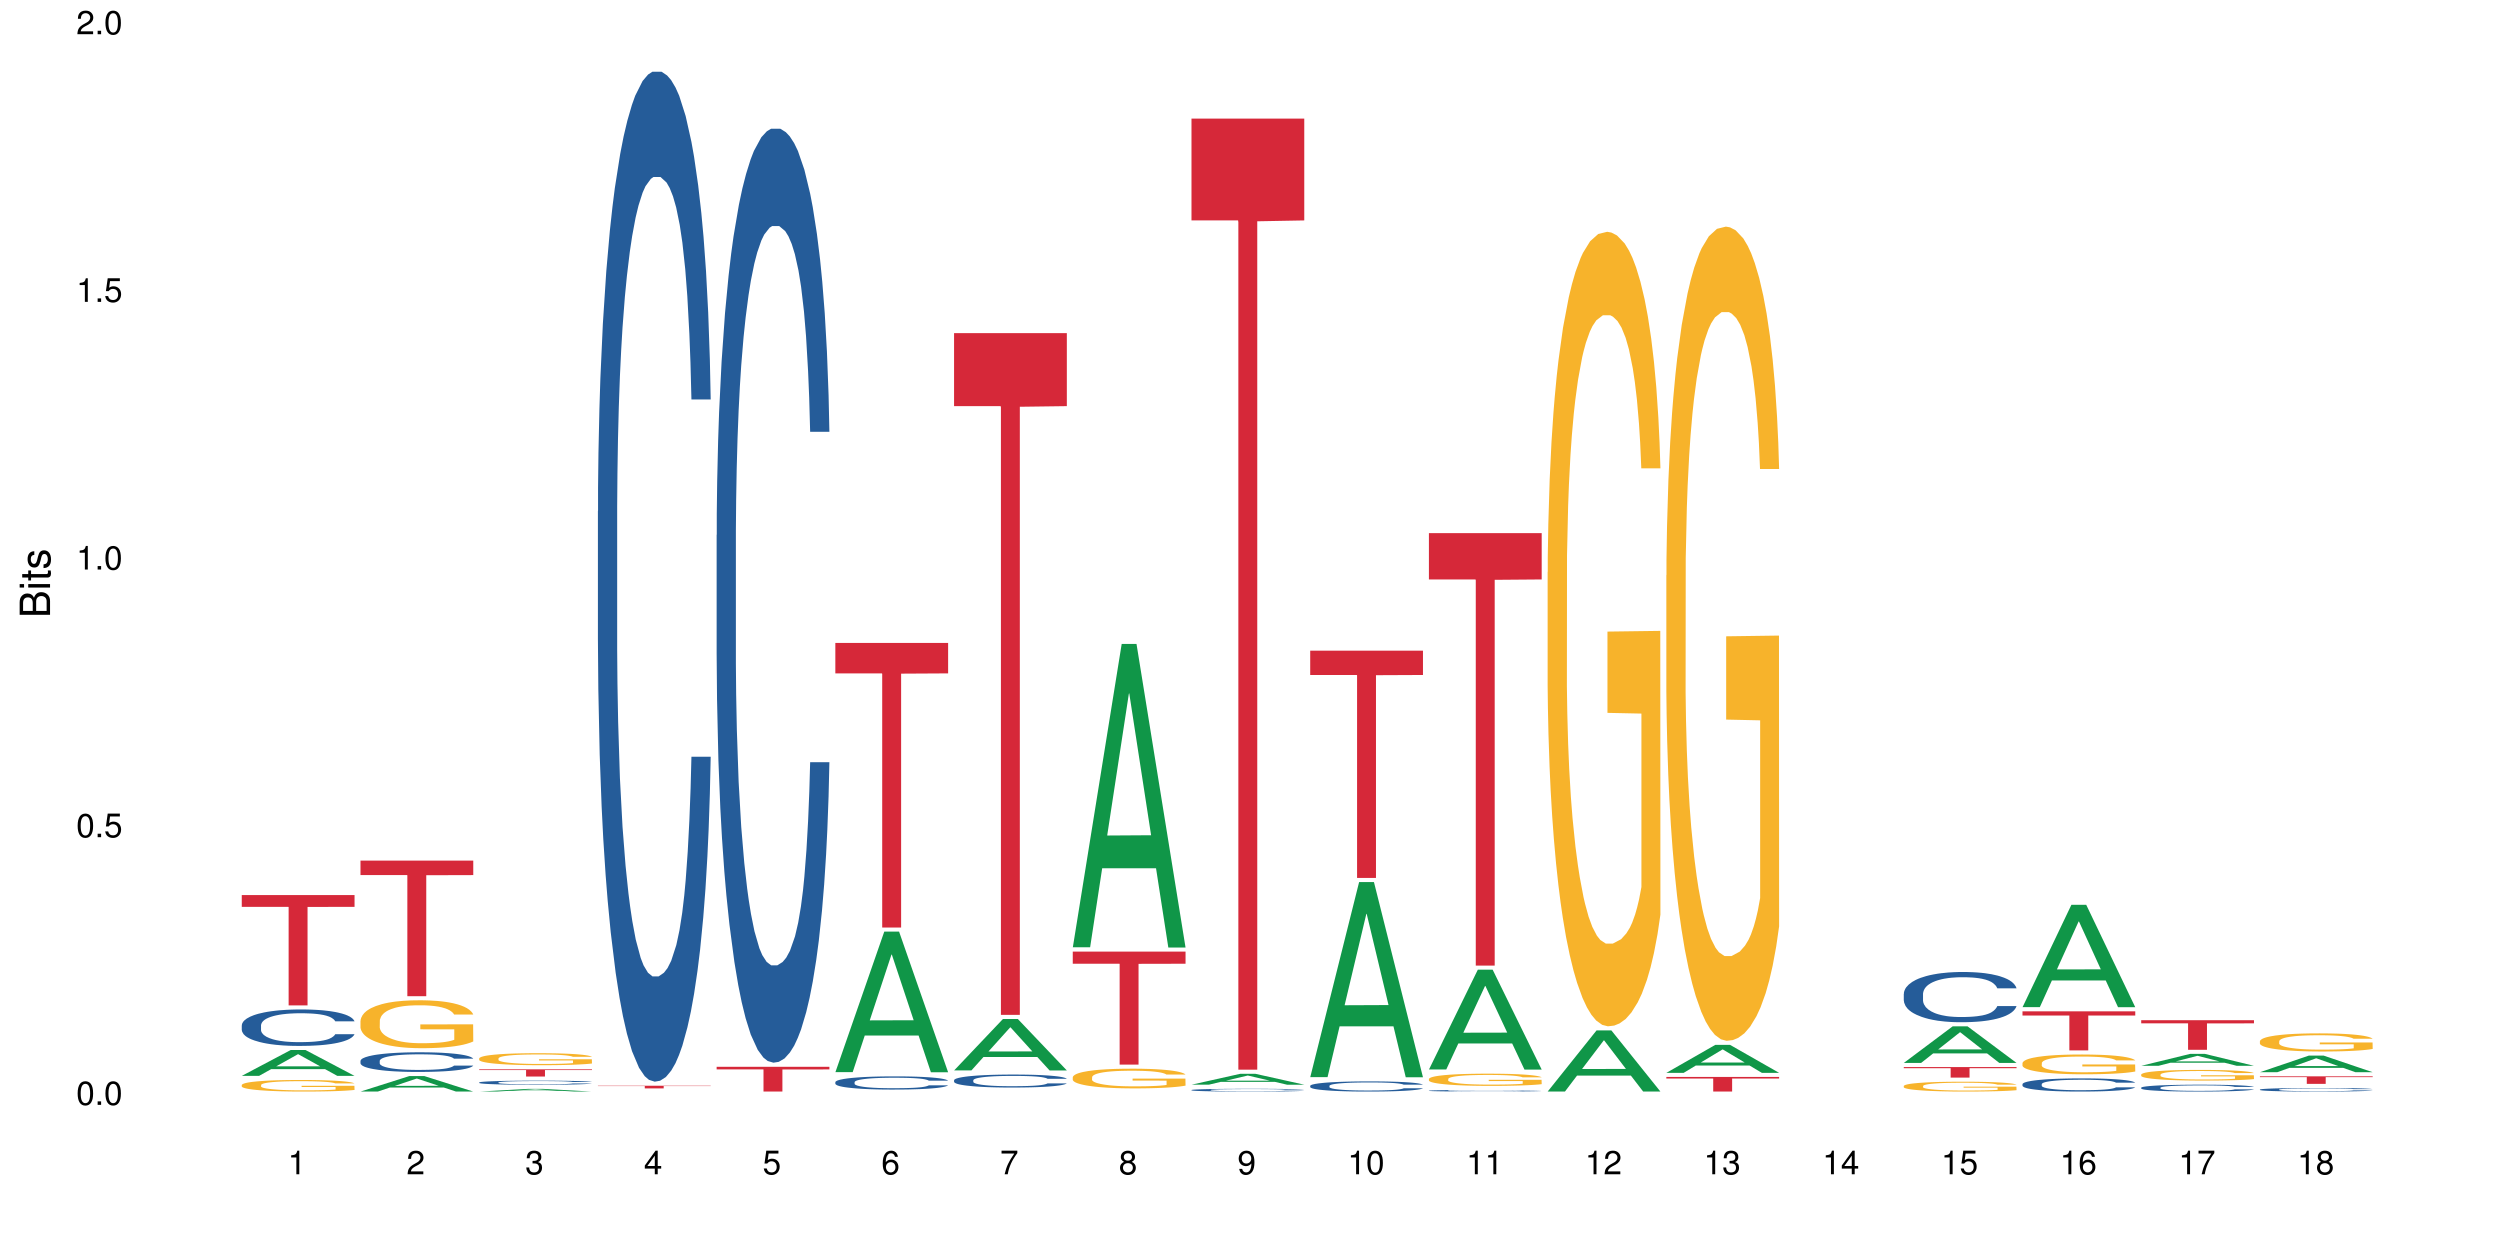 <?xml version="1.0" encoding="UTF-8"?>
<svg xmlns="http://www.w3.org/2000/svg" xmlns:xlink="http://www.w3.org/1999/xlink" width="720pt" height="360pt" viewBox="0 0 720 360" version="1.1">
<defs>
<g>
<symbol overflow="visible" id="glyph0-0">
<path style="stroke:none;" d=""/>
</symbol>
<symbol overflow="visible" id="glyph0-1">
<path style="stroke:none;" d="M 2.641 -6.797 C 2 -6.797 1.422 -6.531 1.078 -6.047 C 0.641 -5.453 0.406 -4.547 0.406 -3.297 C 0.406 -1 1.188 0.219 2.641 0.219 C 4.078 0.219 4.859 -1 4.859 -3.234 C 4.859 -4.562 4.656 -5.438 4.203 -6.047 C 3.844 -6.531 3.281 -6.797 2.641 -6.797 Z M 2.641 -6.047 C 3.547 -6.047 4 -5.125 4 -3.312 C 4 -1.375 3.562 -0.484 2.625 -0.484 C 1.734 -0.484 1.281 -1.422 1.281 -3.281 C 1.281 -5.141 1.734 -6.047 2.641 -6.047 Z M 2.641 -6.047 "/>
</symbol>
<symbol overflow="visible" id="glyph0-2">
<path style="stroke:none;" d="M 1.828 -1 L 0.828 -1 L 0.828 0 L 1.828 0 Z M 1.828 -1 "/>
</symbol>
<symbol overflow="visible" id="glyph0-3">
<path style="stroke:none;" d="M 4.562 -6.797 L 1.062 -6.797 L 0.547 -3.094 L 1.328 -3.094 C 1.719 -3.562 2.047 -3.734 2.578 -3.734 C 3.484 -3.734 4.062 -3.109 4.062 -2.094 C 4.062 -1.125 3.484 -0.531 2.578 -0.531 C 1.828 -0.531 1.375 -0.906 1.188 -1.672 L 0.328 -1.672 C 0.453 -1.109 0.547 -0.844 0.75 -0.594 C 1.125 -0.078 1.828 0.219 2.594 0.219 C 3.969 0.219 4.922 -0.781 4.922 -2.219 C 4.922 -3.562 4.031 -4.484 2.719 -4.484 C 2.25 -4.484 1.859 -4.359 1.469 -4.062 L 1.734 -5.969 L 4.562 -5.969 Z M 4.562 -6.797 "/>
</symbol>
<symbol overflow="visible" id="glyph0-4">
<path style="stroke:none;" d="M 2.484 -4.844 L 2.484 0 L 3.328 0 L 3.328 -6.797 L 2.766 -6.797 C 2.469 -5.75 2.281 -5.609 0.984 -5.453 L 0.984 -4.844 Z M 2.484 -4.844 "/>
</symbol>
<symbol overflow="visible" id="glyph0-5">
<path style="stroke:none;" d="M 4.859 -0.828 L 1.281 -0.828 C 1.359 -1.391 1.672 -1.75 2.5 -2.234 L 3.469 -2.75 C 4.406 -3.266 4.906 -3.969 4.906 -4.812 C 4.906 -5.375 4.672 -5.906 4.266 -6.266 C 3.859 -6.625 3.375 -6.797 2.719 -6.797 C 1.859 -6.797 1.219 -6.5 0.844 -5.922 C 0.609 -5.562 0.5 -5.125 0.484 -4.438 L 1.328 -4.438 C 1.359 -4.906 1.406 -5.188 1.531 -5.406 C 1.75 -5.812 2.188 -6.062 2.703 -6.062 C 3.469 -6.062 4.031 -5.516 4.031 -4.781 C 4.031 -4.25 3.719 -3.797 3.125 -3.438 L 2.234 -2.938 C 0.812 -2.141 0.406 -1.5 0.328 0 L 4.859 0 Z M 4.859 -0.828 "/>
</symbol>
<symbol overflow="visible" id="glyph0-6">
<path style="stroke:none;" d="M 2.125 -3.125 L 2.578 -3.125 C 3.516 -3.125 3.984 -2.703 3.984 -1.891 C 3.984 -1.031 3.469 -0.531 2.578 -0.531 C 1.656 -0.531 1.203 -0.984 1.156 -1.969 L 0.312 -1.969 C 0.344 -1.422 0.438 -1.078 0.609 -0.766 C 0.953 -0.109 1.625 0.219 2.547 0.219 C 3.953 0.219 4.859 -0.609 4.859 -1.906 C 4.859 -2.766 4.516 -3.25 3.703 -3.516 C 4.344 -3.766 4.656 -4.25 4.656 -4.938 C 4.656 -6.109 3.875 -6.797 2.578 -6.797 C 1.203 -6.797 0.484 -6.047 0.453 -4.609 L 1.297 -4.609 C 1.312 -5.016 1.344 -5.25 1.453 -5.453 C 1.641 -5.828 2.062 -6.062 2.594 -6.062 C 3.344 -6.062 3.797 -5.625 3.797 -4.906 C 3.797 -4.422 3.609 -4.141 3.25 -3.984 C 3.016 -3.891 2.719 -3.844 2.125 -3.844 Z M 2.125 -3.125 "/>
</symbol>
<symbol overflow="visible" id="glyph0-7">
<path style="stroke:none;" d="M 3.141 -1.625 L 3.141 0 L 3.984 0 L 3.984 -1.625 L 4.984 -1.625 L 4.984 -2.391 L 3.984 -2.391 L 3.984 -6.797 L 3.359 -6.797 L 0.266 -2.516 L 0.266 -1.625 Z M 3.141 -2.391 L 1 -2.391 L 3.141 -5.359 Z M 3.141 -2.391 "/>
</symbol>
<symbol overflow="visible" id="glyph0-8">
<path style="stroke:none;" d="M 4.781 -5.031 C 4.609 -6.141 3.891 -6.797 2.844 -6.797 C 2.094 -6.797 1.422 -6.438 1.031 -5.828 C 0.609 -5.172 0.406 -4.344 0.406 -3.094 C 0.406 -1.953 0.578 -1.234 0.984 -0.625 C 1.359 -0.078 1.953 0.219 2.703 0.219 C 3.984 0.219 4.922 -0.734 4.922 -2.078 C 4.922 -3.344 4.062 -4.234 2.844 -4.234 C 2.172 -4.234 1.641 -3.969 1.281 -3.469 C 1.281 -5.125 1.828 -6.047 2.797 -6.047 C 3.391 -6.047 3.797 -5.672 3.938 -5.031 Z M 2.734 -3.484 C 3.547 -3.484 4.062 -2.922 4.062 -2 C 4.062 -1.156 3.484 -0.531 2.703 -0.531 C 1.922 -0.531 1.328 -1.188 1.328 -2.047 C 1.328 -2.891 1.906 -3.484 2.734 -3.484 Z M 2.734 -3.484 "/>
</symbol>
<symbol overflow="visible" id="glyph0-9">
<path style="stroke:none;" d="M 4.984 -6.797 L 0.438 -6.797 L 0.438 -5.969 L 4.109 -5.969 C 2.5 -3.656 1.828 -2.234 1.328 0 L 2.219 0 C 2.594 -2.172 3.453 -4.047 4.984 -6.094 Z M 4.984 -6.797 "/>
</symbol>
<symbol overflow="visible" id="glyph0-10">
<path style="stroke:none;" d="M 3.75 -3.578 C 4.453 -4 4.688 -4.344 4.688 -4.984 C 4.688 -6.047 3.844 -6.797 2.641 -6.797 C 1.438 -6.797 0.594 -6.047 0.594 -4.984 C 0.594 -4.359 0.828 -4.016 1.516 -3.578 C 0.734 -3.203 0.359 -2.641 0.359 -1.891 C 0.359 -0.641 1.297 0.219 2.641 0.219 C 3.984 0.219 4.922 -0.641 4.922 -1.875 C 4.922 -2.641 4.531 -3.203 3.75 -3.578 Z M 2.641 -6.047 C 3.359 -6.047 3.812 -5.625 3.812 -4.969 C 3.812 -4.344 3.344 -3.922 2.641 -3.922 C 1.922 -3.922 1.453 -4.344 1.453 -4.984 C 1.453 -5.625 1.922 -6.047 2.641 -6.047 Z M 2.641 -3.203 C 3.484 -3.203 4.062 -2.672 4.062 -1.875 C 4.062 -1.062 3.484 -0.531 2.625 -0.531 C 1.797 -0.531 1.219 -1.078 1.219 -1.875 C 1.219 -2.672 1.797 -3.203 2.641 -3.203 Z M 2.641 -3.203 "/>
</symbol>
<symbol overflow="visible" id="glyph0-11">
<path style="stroke:none;" d="M 0.516 -1.547 C 0.672 -0.438 1.406 0.219 2.438 0.219 C 3.188 0.219 3.859 -0.141 4.266 -0.75 C 4.688 -1.406 4.891 -2.25 4.891 -3.484 C 4.891 -4.625 4.703 -5.359 4.312 -5.953 C 3.938 -6.5 3.344 -6.797 2.594 -6.797 C 1.297 -6.797 0.359 -5.844 0.359 -4.516 C 0.359 -3.25 1.234 -2.344 2.453 -2.344 C 3.094 -2.344 3.562 -2.578 4.016 -3.109 C 4 -1.453 3.469 -0.531 2.5 -0.531 C 1.906 -0.531 1.484 -0.906 1.359 -1.547 Z M 2.578 -6.062 C 3.375 -6.062 3.969 -5.406 3.969 -4.531 C 3.969 -3.688 3.375 -3.094 2.547 -3.094 C 1.734 -3.094 1.234 -3.672 1.234 -4.578 C 1.234 -5.438 1.797 -6.062 2.578 -6.062 Z M 2.578 -6.062 "/>
</symbol>
<symbol overflow="visible" id="glyph1-0">
<path style="stroke:none;" d=""/>
</symbol>
<symbol overflow="visible" id="glyph1-1">
<path style="stroke:none;" d="M 0 -0.953 L 0 -4.891 C 0 -5.719 -0.234 -6.344 -0.734 -6.797 C -1.188 -7.234 -1.812 -7.469 -2.5 -7.469 C -3.547 -7.469 -4.188 -7 -4.625 -5.875 C -4.984 -6.672 -5.641 -7.094 -6.531 -7.094 C -7.156 -7.094 -7.734 -6.859 -8.141 -6.391 C -8.562 -5.938 -8.75 -5.344 -8.75 -4.5 L -8.75 -0.953 Z M -4.984 -2.062 L -7.766 -2.062 L -7.766 -4.219 C -7.766 -4.844 -7.688 -5.203 -7.453 -5.5 C -7.219 -5.812 -6.859 -5.969 -6.375 -5.969 C -5.906 -5.969 -5.531 -5.812 -5.297 -5.5 C -5.062 -5.203 -4.984 -4.844 -4.984 -4.219 Z M -0.984 -2.062 L -4 -2.062 L -4 -4.781 C -4 -5.328 -3.859 -5.688 -3.578 -5.953 C -3.297 -6.219 -2.922 -6.359 -2.484 -6.359 C -2.062 -6.359 -1.688 -6.219 -1.406 -5.953 C -1.109 -5.688 -0.984 -5.328 -0.984 -4.781 Z M -0.984 -2.062 "/>
</symbol>
<symbol overflow="visible" id="glyph1-2">
<path style="stroke:none;" d="M -6.281 -1.797 L -6.281 -0.797 L 0 -0.797 L 0 -1.797 Z M -8.75 -1.797 L -8.75 -0.797 L -7.484 -0.797 L -7.484 -1.797 Z M -8.75 -1.797 "/>
</symbol>
<symbol overflow="visible" id="glyph1-3">
<path style="stroke:none;" d="M -6.281 -3.047 L -6.281 -2.016 L -8.016 -2.016 L -8.016 -1.016 L -6.281 -1.016 L -6.281 -0.172 L -5.469 -0.172 L -5.469 -1.016 L -0.719 -1.016 C -0.078 -1.016 0.281 -1.453 0.281 -2.234 C 0.281 -2.469 0.25 -2.719 0.188 -3.047 L -0.641 -3.047 C -0.609 -2.922 -0.594 -2.766 -0.594 -2.562 C -0.594 -2.141 -0.719 -2.016 -1.156 -2.016 L -5.469 -2.016 L -5.469 -3.047 Z M -6.281 -3.047 "/>
</symbol>
<symbol overflow="visible" id="glyph1-4">
<path style="stroke:none;" d="M -4.531 -5.25 C -5.766 -5.25 -6.469 -4.422 -6.469 -2.969 C -6.469 -1.516 -5.719 -0.562 -4.547 -0.562 C -3.562 -0.562 -3.094 -1.062 -2.734 -2.562 L -2.516 -3.484 C -2.344 -4.188 -2.094 -4.469 -1.625 -4.469 C -1.047 -4.469 -0.641 -3.875 -0.641 -3 C -0.641 -2.453 -0.797 -2 -1.062 -1.75 C -1.25 -1.594 -1.422 -1.531 -1.875 -1.469 L -1.875 -0.406 C -0.422 -0.453 0.281 -1.266 0.281 -2.922 C 0.281 -4.5 -0.5 -5.516 -1.719 -5.516 C -2.656 -5.516 -3.172 -4.984 -3.469 -3.734 L -3.703 -2.766 C -3.891 -1.953 -4.156 -1.609 -4.594 -1.609 C -5.172 -1.609 -5.547 -2.125 -5.547 -2.938 C -5.547 -3.75 -5.203 -4.172 -4.531 -4.203 Z M -4.531 -5.25 "/>
</symbol>
</g>
</defs>
<g id="surface77086">
<rect x="0" y="0" width="720" height="360" style="fill:rgb(100%,100%,100%);fill-opacity:1;stroke:none;"/>
<path style=" stroke:none;fill-rule:nonzero;fill:rgb(6.275%,58.824%,28.235%);fill-opacity:1;" d="M 69.629 309.848 L 69.664 309.84 L 83.719 302.406 L 87.984 302.406 L 102.109 309.855 L 97.148 309.855 L 93.609 307.91 L 78.098 307.91 L 74.625 309.848 L 69.629 309.848 L 79.59 307.105 L 92.184 307.098 L 85.902 303.621 L 85.836 303.613 L 85.766 303.637 L 79.555 307.098 L 79.59 307.105 Z M 69.629 309.848 "/>
<path style=" stroke:none;fill-rule:nonzero;fill:rgb(14.51%,36.078%,60%);fill-opacity:1;" d="M 69.629 295.297 L 69.668 295.289 L 69.668 295.059 L 69.789 294.695 L 70.066 294.234 L 70.344 293.918 L 71.055 293.352 L 72.047 292.805 L 73.074 292.383 L 73.828 292.133 L 74.5 291.941 L 76.047 291.586 L 77.035 291.402 L 78.105 291.242 L 79.414 291.078 L 80.363 290.98 L 82.504 290.828 L 84.086 290.762 L 85.316 290.73 L 87.969 290.73 L 89.555 290.77 L 90.703 290.82 L 91.969 290.895 L 93.039 290.98 L 94.902 291.191 L 96.562 291.461 L 97.316 291.613 L 98.504 291.91 L 99.418 292.199 L 100.051 292.449 L 100.762 292.805 L 101.398 293.234 L 101.871 293.727 L 102.109 294.137 L 96.562 294.137 L 96.285 293.754 L 95.969 293.457 L 95.375 293.062 L 94.781 292.785 L 93.949 292.508 L 93.199 292.324 L 92.168 292.141 L 91.258 292.027 L 90.305 291.941 L 89.395 291.883 L 87.652 291.824 L 85.633 291.824 L 84.879 291.844 L 83.336 291.922 L 82.504 291.988 L 81.312 292.121 L 80.484 292.246 L 79.492 292.441 L 78.82 292.602 L 77.988 292.852 L 77.395 293.074 L 76.719 293.391 L 76.324 293.629 L 75.969 293.898 L 75.648 294.215 L 75.414 294.551 L 75.254 294.906 L 75.176 295.25 L 75.176 296.738 L 75.254 297.082 L 75.453 297.484 L 75.969 298.07 L 76.719 298.578 L 77.59 298.98 L 78.422 299.27 L 78.898 299.402 L 79.531 299.559 L 80.523 299.75 L 81.949 299.941 L 82.781 300.016 L 84.047 300.094 L 85.355 300.133 L 87.098 300.133 L 88.641 300.094 L 89.672 300.047 L 90.742 299.969 L 92.207 299.805 L 93.117 299.652 L 93.91 299.469 L 94.504 299.289 L 94.902 299.133 L 95.496 298.836 L 95.969 298.512 L 96.328 298.176 L 96.562 297.848 L 102.109 297.848 L 101.871 298.234 L 101.516 298.605 L 101.16 298.887 L 100.605 299.223 L 99.973 299.52 L 99.059 299.855 L 98.309 300.074 L 97.316 300.316 L 96.406 300.496 L 95.414 300.66 L 93.949 300.852 L 93 300.949 L 91.969 301.035 L 90.742 301.109 L 89.195 301.18 L 87.531 301.215 L 85.988 301.227 L 84.324 301.207 L 83.098 301.168 L 81.473 301.082 L 79.453 300.91 L 77.988 300.727 L 76.84 300.543 L 75.848 300.352 L 74.738 300.094 L 73.312 299.672 L 72.441 299.348 L 71.848 299.078 L 71.176 298.703 L 70.699 298.367 L 70.145 297.832 L 69.75 297.148 L 69.629 296.621 Z M 69.629 295.297 "/>
<path style=" stroke:none;fill-rule:nonzero;fill:rgb(96.863%,70.196%,16.863%);fill-opacity:1;" d="M 69.629 312.461 L 69.668 312.461 L 69.668 312.398 L 69.828 312.262 L 70.223 312.074 L 70.738 311.918 L 71.293 311.797 L 71.648 311.73 L 72.242 311.641 L 72.758 311.574 L 74.066 311.438 L 75.73 311.309 L 76.641 311.254 L 77.672 311.199 L 79.137 311.145 L 79.809 311.121 L 81.867 311.074 L 84.207 311.043 L 86.781 311.035 L 87.969 311.035 L 89.594 311.047 L 91.812 311.082 L 93.078 311.113 L 94.07 311.145 L 95.098 311.184 L 96.367 311.242 L 97.555 311.316 L 98.504 311.391 L 99.457 311.48 L 100.246 311.578 L 100.922 311.684 L 101.516 311.812 L 101.871 311.922 L 102.109 312.027 L 96.605 312.027 L 96.285 311.922 L 95.93 311.836 L 95.336 311.738 L 94.742 311.664 L 94.148 311.605 L 93.039 311.527 L 92.09 311.477 L 90.898 311.438 L 89.75 311.406 L 88.445 311.391 L 87.652 311.383 L 85.551 311.383 L 83.652 311.406 L 82.543 311.43 L 81.75 311.453 L 80.641 311.5 L 79.969 311.535 L 79.57 311.559 L 78.383 311.656 L 77.59 311.742 L 77.156 311.797 L 76.602 311.891 L 76.203 311.973 L 75.77 312.094 L 75.531 312.184 L 75.215 312.395 L 75.176 312.941 L 75.293 313.059 L 75.531 313.184 L 75.848 313.293 L 76.324 313.406 L 76.797 313.496 L 77.629 313.613 L 78.344 313.695 L 78.898 313.746 L 79.969 313.828 L 80.402 313.855 L 81.434 313.91 L 82.504 313.953 L 83.809 313.988 L 84.801 314.008 L 86.383 314.023 L 88.406 314.023 L 90.781 314.004 L 92.285 313.98 L 93.316 313.957 L 93.988 313.934 L 94.82 313.902 L 95.414 313.871 L 95.969 313.836 L 96.645 313.785 L 96.645 313.059 L 86.859 313.055 L 86.859 312.711 L 102.07 312.711 L 102.109 313.902 L 101.277 313.984 L 100.246 314.062 L 99.258 314.125 L 98.227 314.176 L 96.762 314.234 L 95.574 314.27 L 93.75 314.312 L 92.09 314.34 L 90.344 314.359 L 88.801 314.367 L 86.98 314.371 L 85.355 314.363 L 83.613 314.348 L 82.227 314.32 L 80.957 314.293 L 79.691 314.25 L 78.105 314.188 L 77.074 314.137 L 76.008 314.07 L 74.938 313.996 L 73.988 313.914 L 73.352 313.848 L 72.719 313.777 L 72.047 313.684 L 71.41 313.582 L 70.938 313.488 L 70.5 313.379 L 70.184 313.281 L 69.867 313.141 L 69.707 313.031 L 69.629 312.938 Z M 69.629 312.461 "/>
<path style=" stroke:none;fill-rule:nonzero;fill:rgb(83.922%,15.686%,22.353%);fill-opacity:1;" d="M 69.629 257.77 L 102.109 257.77 L 102.109 261.172 L 88.574 261.199 L 88.574 289.551 L 83.125 289.551 L 83.125 261.23 L 83.047 261.172 L 69.629 261.172 Z M 69.629 257.77 "/>
<path style=" stroke:none;fill-rule:nonzero;fill:rgb(6.275%,58.824%,28.235%);fill-opacity:1;" d="M 103.82 314.367 L 103.855 314.363 L 117.906 309.902 L 122.176 309.902 L 136.301 314.371 L 131.336 314.371 L 127.797 313.203 L 112.285 313.203 L 108.816 314.367 L 103.82 314.367 L 113.777 312.723 L 126.375 312.719 L 120.094 310.633 L 120.023 310.629 L 119.957 310.641 L 113.742 312.719 L 113.777 312.723 Z M 103.82 314.367 "/>
<path style=" stroke:none;fill-rule:nonzero;fill:rgb(14.51%,36.078%,60%);fill-opacity:1;" d="M 103.82 305.523 L 103.859 305.52 L 103.859 305.395 L 103.977 305.199 L 104.254 304.949 L 104.531 304.781 L 105.246 304.473 L 106.234 304.18 L 107.266 303.953 L 108.02 303.816 L 108.691 303.715 L 110.234 303.523 L 111.227 303.426 L 112.297 303.336 L 113.602 303.25 L 114.555 303.195 L 116.691 303.113 L 118.277 303.078 L 119.504 303.062 L 122.16 303.062 L 123.742 303.082 L 124.891 303.109 L 126.16 303.148 L 127.23 303.195 L 129.09 303.312 L 130.754 303.457 L 131.508 303.539 L 132.695 303.699 L 133.605 303.855 L 134.238 303.988 L 134.953 304.18 L 135.586 304.414 L 136.062 304.676 L 136.301 304.898 L 130.754 304.898 L 130.477 304.691 L 130.16 304.531 L 129.566 304.32 L 128.973 304.168 L 128.141 304.02 L 127.387 303.922 L 126.355 303.824 L 125.445 303.762 L 124.496 303.715 L 123.586 303.684 L 121.844 303.652 L 119.82 303.652 L 119.07 303.664 L 117.523 303.703 L 116.691 303.738 L 115.504 303.812 L 114.672 303.879 L 113.684 303.984 L 113.008 304.07 L 112.176 304.207 L 111.582 304.324 L 110.91 304.496 L 110.512 304.625 L 110.156 304.77 L 109.84 304.941 L 109.602 305.121 L 109.445 305.312 L 109.363 305.5 L 109.363 306.301 L 109.445 306.488 L 109.641 306.703 L 110.156 307.02 L 110.91 307.293 L 111.781 307.512 L 112.613 307.668 L 113.09 307.738 L 113.723 307.82 L 114.711 307.926 L 116.137 308.027 L 116.969 308.07 L 118.238 308.109 L 119.543 308.133 L 121.289 308.133 L 122.832 308.109 L 123.863 308.086 L 124.93 308.043 L 126.398 307.957 L 127.309 307.871 L 128.102 307.773 L 128.695 307.676 L 129.09 307.594 L 129.684 307.434 L 130.16 307.258 L 130.516 307.078 L 130.754 306.902 L 136.301 306.902 L 136.062 307.109 L 135.707 307.309 L 135.348 307.461 L 134.793 307.641 L 134.16 307.801 L 133.25 307.98 L 132.496 308.102 L 131.508 308.23 L 130.594 308.328 L 129.605 308.418 L 128.141 308.52 L 127.188 308.57 L 126.16 308.617 L 124.93 308.66 L 123.387 308.695 L 121.723 308.715 L 120.18 308.723 L 118.516 308.711 L 117.285 308.691 L 115.664 308.645 L 113.641 308.551 L 112.176 308.453 L 111.027 308.355 L 110.039 308.25 L 108.93 308.109 L 107.504 307.883 L 106.633 307.707 L 106.039 307.562 L 105.363 307.359 L 104.887 307.18 L 104.336 306.891 L 103.938 306.523 L 103.82 306.238 Z M 103.82 305.523 "/>
<path style=" stroke:none;fill-rule:nonzero;fill:rgb(96.863%,70.196%,16.863%);fill-opacity:1;" d="M 103.82 293.988 L 103.859 293.977 L 103.859 293.727 L 104.016 293.156 L 104.414 292.375 L 104.93 291.734 L 105.484 291.23 L 105.84 290.965 L 106.434 290.586 L 106.949 290.309 L 108.254 289.742 L 109.918 289.211 L 110.832 288.984 L 111.859 288.77 L 113.324 288.531 L 114 288.441 L 116.059 288.242 L 118.395 288.113 L 120.969 288.078 L 122.16 288.09 L 123.781 288.141 L 126 288.277 L 127.27 288.406 L 128.258 288.531 L 129.289 288.695 L 130.555 288.945 L 131.746 289.25 L 132.695 289.551 L 133.645 289.93 L 134.438 290.332 L 135.109 290.773 L 135.707 291.305 L 136.062 291.746 L 136.301 292.188 L 130.793 292.188 L 130.477 291.746 L 130.121 291.406 L 129.527 290.988 L 128.934 290.688 L 128.34 290.445 L 127.23 290.121 L 126.277 289.918 L 125.09 289.742 L 123.941 289.629 L 122.633 289.551 L 121.844 289.527 L 119.742 289.527 L 117.84 289.613 L 116.73 289.715 L 115.941 289.816 L 114.832 290.004 L 114.156 290.156 L 113.762 290.258 L 112.574 290.648 L 111.781 291 L 111.344 291.242 L 110.789 291.621 L 110.395 291.961 L 109.957 292.465 L 109.723 292.844 L 109.402 293.699 L 109.363 295.969 L 109.484 296.449 L 109.723 296.965 L 110.039 297.418 L 110.512 297.898 L 110.988 298.266 L 111.82 298.758 L 112.535 299.082 L 113.09 299.297 L 114.156 299.637 L 114.594 299.754 L 115.621 299.98 L 116.691 300.156 L 118 300.309 L 118.988 300.383 L 120.574 300.445 L 122.594 300.445 L 124.973 300.371 L 126.477 300.27 L 127.508 300.168 L 128.18 300.078 L 129.012 299.941 L 129.605 299.816 L 130.16 299.676 L 130.832 299.461 L 130.832 296.449 L 121.051 296.438 L 121.051 295.023 L 136.262 295.012 L 136.301 299.941 L 135.469 300.281 L 134.438 300.609 L 133.449 300.863 L 132.418 301.074 L 130.953 301.316 L 129.766 301.465 L 127.941 301.645 L 126.277 301.758 L 124.535 301.832 L 122.992 301.871 L 121.168 301.883 L 119.543 301.859 L 117.801 301.781 L 116.414 301.68 L 115.148 301.555 L 113.879 301.391 L 112.297 301.125 L 111.266 300.91 L 110.195 300.648 L 109.125 300.332 L 108.176 299.992 L 107.543 299.727 L 106.91 299.426 L 106.234 299.047 L 105.602 298.617 L 105.125 298.227 L 104.691 297.785 L 104.375 297.367 L 104.059 296.801 L 103.898 296.348 L 103.82 295.957 Z M 103.82 293.988 "/>
<path style=" stroke:none;fill-rule:nonzero;fill:rgb(83.922%,15.686%,22.353%);fill-opacity:1;" d="M 103.82 247.848 L 136.301 247.848 L 136.301 252.027 L 122.762 252.066 L 122.762 286.898 L 117.316 286.898 L 117.316 252.102 L 117.238 252.027 L 103.82 252.027 Z M 103.82 247.848 "/>
<path style=" stroke:none;fill-rule:nonzero;fill:rgb(6.275%,58.824%,28.235%);fill-opacity:1;" d="M 138.008 314.371 L 138.043 314.371 L 152.098 313.594 L 156.367 313.594 L 170.488 314.371 L 165.527 314.371 L 161.988 314.168 L 146.477 314.168 L 143.008 314.371 L 138.008 314.371 L 147.969 314.086 L 160.566 314.082 L 154.285 313.723 L 154.145 313.723 L 147.934 314.082 L 147.969 314.086 Z M 138.008 314.371 "/>
<path style=" stroke:none;fill-rule:nonzero;fill:rgb(14.51%,36.078%,60%);fill-opacity:1;" d="M 138.008 311.742 L 138.047 311.742 L 138.047 311.715 L 138.168 311.676 L 138.445 311.625 L 138.723 311.586 L 139.434 311.523 L 140.426 311.461 L 141.457 311.414 L 142.207 311.387 L 142.883 311.363 L 144.426 311.324 L 145.418 311.301 L 146.484 311.285 L 147.793 311.266 L 148.742 311.254 L 150.883 311.238 L 152.465 311.23 L 153.695 311.227 L 156.348 311.227 L 157.934 311.23 L 159.082 311.234 L 160.348 311.246 L 161.418 311.254 L 163.281 311.277 L 164.945 311.309 L 165.695 311.328 L 166.887 311.359 L 167.797 311.395 L 168.43 311.422 L 169.145 311.461 L 169.777 311.512 L 170.25 311.566 L 170.488 311.613 L 164.945 311.613 L 164.668 311.57 L 164.352 311.535 L 163.754 311.492 L 163.16 311.461 L 162.328 311.426 L 161.578 311.406 L 160.547 311.387 L 159.637 311.375 L 158.688 311.363 L 157.773 311.355 L 156.031 311.352 L 153.258 311.352 L 151.715 311.359 L 150.883 311.367 L 149.695 311.383 L 148.863 311.398 L 147.871 311.422 L 147.199 311.438 L 146.367 311.465 L 145.773 311.492 L 145.098 311.527 L 144.703 311.555 L 144.348 311.586 L 144.031 311.621 L 143.793 311.66 L 143.633 311.699 L 143.555 311.738 L 143.555 311.906 L 143.633 311.945 L 143.832 311.992 L 144.348 312.059 L 145.098 312.117 L 145.969 312.16 L 146.801 312.195 L 147.277 312.211 L 147.91 312.227 L 148.902 312.25 L 150.328 312.27 L 151.16 312.277 L 152.426 312.289 L 153.734 312.293 L 155.477 312.293 L 157.023 312.289 L 158.051 312.281 L 159.121 312.273 L 160.586 312.254 L 161.496 312.238 L 162.289 312.215 L 162.883 312.195 L 163.281 312.18 L 163.875 312.145 L 164.352 312.109 L 164.707 312.07 L 164.945 312.031 L 170.488 312.031 L 170.25 312.078 L 169.895 312.117 L 169.539 312.148 L 168.984 312.188 L 168.352 312.223 L 167.438 312.262 L 166.688 312.285 L 165.695 312.312 L 164.785 312.332 L 163.797 312.352 L 162.328 312.375 L 161.379 312.383 L 160.348 312.395 L 159.121 312.402 L 157.578 312.41 L 155.914 312.414 L 152.703 312.414 L 151.477 312.41 L 149.852 312.398 L 147.832 312.379 L 146.367 312.359 L 145.219 312.34 L 144.227 312.316 L 143.117 312.289 L 141.691 312.238 L 140.82 312.203 L 140.227 312.172 L 139.555 312.129 L 139.078 312.09 L 138.523 312.031 L 138.129 311.953 L 138.008 311.895 Z M 138.008 311.742 "/>
<path style=" stroke:none;fill-rule:nonzero;fill:rgb(96.863%,70.196%,16.863%);fill-opacity:1;" d="M 138.008 304.801 L 138.047 304.801 L 138.047 304.734 L 138.207 304.594 L 138.602 304.398 L 139.117 304.238 L 139.672 304.109 L 140.027 304.043 L 140.625 303.949 L 141.137 303.879 L 142.445 303.738 L 144.109 303.605 L 145.02 303.547 L 146.051 303.492 L 147.516 303.434 L 148.188 303.41 L 150.25 303.363 L 152.586 303.328 L 155.16 303.32 L 156.348 303.324 L 157.973 303.336 L 160.191 303.371 L 161.457 303.402 L 162.449 303.434 L 163.477 303.477 L 164.746 303.539 L 165.934 303.613 L 166.887 303.691 L 167.836 303.785 L 168.629 303.887 L 169.301 303.996 L 169.895 304.129 L 170.25 304.238 L 170.488 304.352 L 164.984 304.352 L 164.668 304.238 L 164.309 304.156 L 163.715 304.051 L 163.121 303.973 L 162.527 303.914 L 161.418 303.832 L 160.469 303.781 L 159.281 303.738 L 158.133 303.711 L 156.824 303.691 L 156.031 303.684 L 153.934 303.684 L 152.031 303.707 L 150.922 303.73 L 150.129 303.758 L 149.02 303.805 L 148.348 303.844 L 147.953 303.867 L 146.762 303.965 L 145.969 304.055 L 145.535 304.113 L 144.98 304.207 L 144.586 304.293 L 144.148 304.422 L 143.91 304.516 L 143.594 304.73 L 143.555 305.301 L 143.672 305.418 L 143.91 305.547 L 144.227 305.664 L 144.703 305.781 L 145.18 305.875 L 146.012 305.996 L 146.723 306.078 L 147.277 306.133 L 148.348 306.219 L 148.781 306.246 L 149.812 306.305 L 150.883 306.348 L 152.191 306.387 L 153.18 306.406 L 154.766 306.422 L 156.785 306.422 L 159.16 306.402 L 160.668 306.375 L 161.695 306.352 L 162.371 306.328 L 163.199 306.293 L 163.797 306.262 L 164.352 306.227 L 165.023 306.176 L 165.023 305.418 L 155.238 305.414 L 155.238 305.062 L 170.449 305.059 L 170.488 306.293 L 169.656 306.379 L 168.629 306.461 L 167.637 306.523 L 166.609 306.578 L 165.141 306.641 L 163.953 306.676 L 162.133 306.723 L 160.469 306.75 L 158.727 306.77 L 157.18 306.777 L 155.359 306.781 L 153.734 306.773 L 151.992 306.758 L 150.605 306.73 L 149.336 306.699 L 148.07 306.656 L 146.484 306.59 L 145.457 306.539 L 144.387 306.473 L 143.316 306.391 L 142.367 306.309 L 141.73 306.242 L 141.098 306.164 L 140.426 306.07 L 139.793 305.961 L 139.316 305.863 L 138.879 305.754 L 138.562 305.648 L 138.246 305.508 L 138.09 305.395 L 138.008 305.297 Z M 138.008 304.801 "/>
<path style=" stroke:none;fill-rule:nonzero;fill:rgb(83.922%,15.686%,22.353%);fill-opacity:1;" d="M 138.008 307.961 L 170.488 307.961 L 170.488 308.184 L 156.953 308.188 L 156.953 310.047 L 151.508 310.047 L 151.508 308.188 L 151.426 308.184 L 138.008 308.184 Z M 138.008 307.961 "/>
<path style=" stroke:none;fill-rule:nonzero;fill:rgb(14.51%,36.078%,60%);fill-opacity:1;" d="M 172.199 147.215 L 172.238 146.949 L 172.238 140.57 L 172.355 130.465 L 172.633 117.703 L 172.91 108.93 L 173.625 93.246 L 174.613 78.09 L 175.645 66.391 L 176.398 59.48 L 177.07 54.164 L 178.617 44.324 L 179.605 39.273 L 180.676 34.754 L 181.984 30.234 L 182.934 27.574 L 185.07 23.32 L 186.656 21.461 L 187.883 20.664 L 190.539 20.664 L 192.121 21.727 L 193.273 23.055 L 194.539 25.184 L 195.609 27.574 L 197.469 33.426 L 199.133 40.867 L 199.887 45.121 L 201.074 53.363 L 201.984 61.34 L 202.621 68.254 L 203.332 78.09 L 203.965 90.055 L 204.441 103.613 L 204.68 115.047 L 199.133 115.047 L 198.855 104.41 L 198.539 96.168 L 197.945 85.27 L 197.352 77.559 L 196.52 69.848 L 195.766 64.797 L 194.738 59.746 L 193.824 56.555 L 192.875 54.164 L 191.965 52.566 L 190.223 50.973 L 188.203 50.973 L 187.449 51.504 L 185.902 53.629 L 185.07 55.492 L 183.883 59.215 L 183.051 62.672 L 182.062 67.988 L 181.387 72.508 L 180.555 79.418 L 179.961 85.535 L 179.289 94.309 L 178.895 100.953 L 178.535 108.398 L 178.219 117.172 L 177.98 126.477 L 177.824 136.316 L 177.746 145.887 L 177.746 187.098 L 177.824 196.668 L 178.023 207.832 L 178.535 224.051 L 179.289 238.141 L 180.16 249.309 L 180.992 257.285 L 181.469 261.008 L 182.102 265.262 L 183.09 270.578 L 184.52 275.895 L 185.348 278.023 L 186.617 280.148 L 187.926 281.211 L 189.668 281.211 L 191.211 280.148 L 192.242 278.82 L 193.312 276.691 L 194.777 272.172 L 195.688 267.918 L 196.48 262.867 L 197.074 257.816 L 197.469 253.562 L 198.062 245.32 L 198.539 236.281 L 198.895 226.977 L 199.133 217.938 L 204.68 217.938 L 204.441 228.57 L 204.086 238.941 L 203.73 246.648 L 203.176 255.957 L 202.539 264.195 L 201.629 273.504 L 200.875 279.617 L 199.887 286.266 L 198.977 291.316 L 197.984 295.836 L 196.52 301.152 L 195.57 303.812 L 194.539 306.203 L 193.312 308.332 L 191.766 310.191 L 190.102 311.254 L 188.559 311.523 L 186.895 310.988 L 185.668 309.926 L 184.043 307.535 L 182.023 302.746 L 180.555 297.695 L 179.406 292.645 L 178.418 287.328 L 177.309 280.148 L 175.883 268.449 L 175.012 259.41 L 174.418 251.969 L 173.742 241.598 L 173.27 232.293 L 172.715 217.406 L 172.316 198.527 L 172.199 183.906 Z M 172.199 147.215 "/>
<path style=" stroke:none;fill-rule:nonzero;fill:rgb(83.922%,15.686%,22.353%);fill-opacity:1;" d="M 172.199 312.699 L 204.68 312.699 L 204.68 312.781 L 191.141 312.785 L 191.141 313.465 L 185.695 313.465 L 185.695 312.785 L 185.617 312.781 L 172.199 312.781 Z M 172.199 312.699 "/>
<path style=" stroke:none;fill-rule:nonzero;fill:rgb(14.51%,36.078%,60%);fill-opacity:1;" d="M 206.391 154.105 L 206.43 153.863 L 206.43 147.961 L 206.547 138.617 L 206.824 126.816 L 207.102 118.703 L 207.816 104.195 L 208.805 90.18 L 209.836 79.363 L 210.586 72.973 L 211.262 68.055 L 212.805 58.957 L 213.797 54.285 L 214.867 50.105 L 216.172 45.926 L 217.125 43.465 L 219.262 39.531 L 220.848 37.812 L 222.074 37.074 L 224.727 37.074 L 226.312 38.059 L 227.461 39.285 L 228.73 41.254 L 229.797 43.465 L 231.66 48.875 L 233.324 55.762 L 234.078 59.695 L 235.266 67.316 L 236.176 74.691 L 236.809 81.086 L 237.523 90.18 L 238.156 101.246 L 238.633 113.785 L 238.867 124.355 L 233.324 124.355 L 233.047 114.523 L 232.73 106.902 L 232.137 96.82 L 231.543 89.691 L 230.711 82.559 L 229.957 77.887 L 228.926 73.215 L 228.016 70.266 L 227.066 68.055 L 226.152 66.578 L 224.41 65.102 L 222.391 65.102 L 221.637 65.594 L 220.094 67.562 L 219.262 69.281 L 218.074 72.727 L 217.242 75.922 L 216.25 80.84 L 215.578 85.02 L 214.746 91.41 L 214.152 97.066 L 213.48 105.18 L 213.082 111.328 L 212.727 118.211 L 212.41 126.324 L 212.172 134.93 L 212.012 144.027 L 211.934 152.879 L 211.934 190.988 L 212.012 199.84 L 212.211 210.164 L 212.727 225.164 L 213.48 238.195 L 214.352 248.52 L 215.184 255.898 L 215.656 259.34 L 216.293 263.273 L 217.281 268.191 L 218.707 273.109 L 219.539 275.074 L 220.809 277.043 L 222.113 278.023 L 223.855 278.023 L 225.402 277.043 L 226.43 275.812 L 227.5 273.844 L 228.965 269.664 L 229.879 265.73 L 230.668 261.059 L 231.266 256.391 L 231.66 252.453 L 232.254 244.832 L 232.73 236.473 L 233.086 227.867 L 233.324 219.508 L 238.867 219.508 L 238.633 229.344 L 238.273 238.934 L 237.918 246.062 L 237.363 254.668 L 236.73 262.289 L 235.82 270.895 L 235.066 276.551 L 234.078 282.695 L 233.164 287.367 L 232.176 291.547 L 230.711 296.465 L 229.758 298.926 L 228.73 301.137 L 227.5 303.105 L 225.957 304.824 L 224.293 305.809 L 222.746 306.055 L 221.086 305.562 L 219.855 304.578 L 218.23 302.367 L 216.211 297.941 L 214.746 293.27 L 213.598 288.598 L 212.609 283.68 L 211.5 277.043 L 210.074 266.223 L 209.199 257.863 L 208.605 250.98 L 207.934 241.391 L 207.457 232.785 L 206.902 219.016 L 206.508 201.559 L 206.391 188.039 Z M 206.391 154.105 "/>
<path style=" stroke:none;fill-rule:nonzero;fill:rgb(83.922%,15.686%,22.353%);fill-opacity:1;" d="M 206.391 307.234 L 238.867 307.234 L 238.867 307.996 L 225.332 308.004 L 225.332 314.371 L 219.887 314.371 L 219.887 308.012 L 219.809 307.996 L 206.391 307.996 Z M 206.391 307.234 "/>
<path style=" stroke:none;fill-rule:nonzero;fill:rgb(6.275%,58.824%,28.235%);fill-opacity:1;" d="M 240.578 308.777 L 240.613 308.738 L 254.668 268.309 L 258.934 268.309 L 273.059 308.816 L 268.098 308.816 L 264.559 298.242 L 249.047 298.242 L 245.574 308.777 L 240.578 308.777 L 250.539 293.867 L 263.133 293.828 L 256.852 274.926 L 256.785 274.887 L 256.715 275 L 250.504 293.828 L 250.539 293.867 Z M 240.578 308.777 "/>
<path style=" stroke:none;fill-rule:nonzero;fill:rgb(14.51%,36.078%,60%);fill-opacity:1;" d="M 240.578 311.648 L 240.617 311.648 L 240.617 311.562 L 240.738 311.43 L 241.016 311.266 L 241.293 311.148 L 242.004 310.945 L 242.996 310.746 L 244.023 310.594 L 244.777 310.504 L 245.449 310.434 L 246.996 310.305 L 247.984 310.238 L 249.055 310.18 L 250.363 310.121 L 251.312 310.086 L 253.453 310.031 L 255.035 310.008 L 256.266 309.996 L 258.918 309.996 L 260.504 310.008 L 261.652 310.027 L 262.918 310.055 L 263.988 310.086 L 265.852 310.164 L 267.512 310.258 L 268.266 310.316 L 269.453 310.422 L 270.367 310.527 L 271 310.617 L 271.711 310.746 L 272.348 310.902 L 272.82 311.078 L 273.059 311.23 L 267.512 311.23 L 267.234 311.09 L 266.918 310.984 L 266.324 310.84 L 265.73 310.738 L 264.898 310.637 L 264.148 310.574 L 263.117 310.508 L 262.207 310.465 L 261.254 310.434 L 260.344 310.414 L 258.602 310.391 L 256.582 310.391 L 255.828 310.398 L 254.285 310.426 L 253.453 310.449 L 252.262 310.5 L 251.434 310.543 L 250.441 310.613 L 249.77 310.672 L 248.938 310.766 L 248.344 310.844 L 247.668 310.957 L 247.273 311.047 L 246.918 311.141 L 246.598 311.258 L 246.363 311.379 L 246.203 311.508 L 246.125 311.633 L 246.125 312.172 L 246.203 312.297 L 246.402 312.441 L 246.918 312.656 L 247.668 312.84 L 248.539 312.984 L 249.371 313.09 L 249.848 313.137 L 250.48 313.191 L 251.473 313.262 L 252.898 313.332 L 253.73 313.359 L 254.996 313.387 L 256.305 313.402 L 258.047 313.402 L 259.59 313.387 L 260.621 313.371 L 261.691 313.344 L 263.156 313.285 L 264.066 313.227 L 264.859 313.16 L 265.453 313.098 L 265.852 313.039 L 266.445 312.934 L 266.918 312.812 L 267.277 312.691 L 267.512 312.574 L 273.059 312.574 L 272.82 312.715 L 272.465 312.848 L 272.109 312.949 L 271.555 313.07 L 270.922 313.18 L 270.008 313.301 L 269.258 313.383 L 268.266 313.469 L 267.355 313.535 L 266.363 313.594 L 264.898 313.664 L 263.949 313.695 L 262.918 313.727 L 261.691 313.758 L 260.145 313.781 L 258.48 313.793 L 256.938 313.797 L 255.273 313.793 L 254.047 313.777 L 252.422 313.746 L 250.402 313.684 L 248.938 313.617 L 247.789 313.551 L 246.797 313.48 L 245.688 313.387 L 244.262 313.234 L 243.391 313.117 L 242.797 313.02 L 242.125 312.883 L 241.648 312.762 L 241.094 312.566 L 240.699 312.32 L 240.578 312.129 Z M 240.578 311.648 "/>
<path style=" stroke:none;fill-rule:nonzero;fill:rgb(83.922%,15.686%,22.353%);fill-opacity:1;" d="M 240.578 185.16 L 273.059 185.16 L 273.059 193.934 L 259.523 194.012 L 259.523 267.129 L 254.074 267.129 L 254.074 194.086 L 253.996 193.934 L 240.578 193.934 Z M 240.578 185.16 "/>
<path style=" stroke:none;fill-rule:nonzero;fill:rgb(6.275%,58.824%,28.235%);fill-opacity:1;" d="M 274.77 308.281 L 274.805 308.266 L 288.855 293.465 L 293.125 293.465 L 307.25 308.293 L 302.285 308.293 L 298.746 304.422 L 283.234 304.422 L 279.766 308.281 L 274.77 308.281 L 284.727 302.82 L 297.324 302.809 L 291.043 295.887 L 290.973 295.875 L 290.906 295.914 L 284.691 302.809 L 284.727 302.82 Z M 274.77 308.281 "/>
<path style=" stroke:none;fill-rule:nonzero;fill:rgb(14.51%,36.078%,60%);fill-opacity:1;" d="M 274.77 311.102 L 274.809 311.098 L 274.809 311.016 L 274.926 310.887 L 275.203 310.723 L 275.48 310.609 L 276.195 310.406 L 277.184 310.211 L 278.215 310.062 L 278.969 309.973 L 279.641 309.906 L 281.184 309.777 L 282.176 309.715 L 283.246 309.656 L 284.551 309.598 L 285.504 309.562 L 287.641 309.508 L 289.227 309.484 L 290.453 309.473 L 293.109 309.473 L 294.691 309.488 L 295.84 309.504 L 297.109 309.531 L 298.18 309.562 L 300.039 309.637 L 301.703 309.734 L 302.457 309.789 L 303.645 309.895 L 304.555 309.996 L 305.188 310.086 L 305.902 310.211 L 306.535 310.367 L 307.012 310.539 L 307.25 310.688 L 301.703 310.688 L 301.426 310.551 L 301.109 310.445 L 300.516 310.305 L 299.922 310.207 L 299.09 310.105 L 298.336 310.043 L 297.305 309.977 L 296.395 309.938 L 295.445 309.906 L 294.535 309.883 L 292.793 309.863 L 290.77 309.863 L 290.02 309.871 L 288.473 309.898 L 287.641 309.922 L 286.453 309.969 L 285.621 310.016 L 284.633 310.082 L 283.957 310.141 L 283.125 310.23 L 282.531 310.309 L 281.859 310.422 L 281.461 310.508 L 281.105 310.602 L 280.789 310.715 L 280.551 310.836 L 280.395 310.961 L 280.312 311.086 L 280.312 311.613 L 280.395 311.738 L 280.59 311.879 L 281.105 312.09 L 281.859 312.27 L 282.73 312.414 L 283.562 312.516 L 284.039 312.562 L 284.672 312.617 L 285.66 312.688 L 287.086 312.754 L 287.918 312.781 L 289.188 312.809 L 290.492 312.824 L 292.238 312.824 L 293.781 312.809 L 294.812 312.793 L 295.879 312.766 L 297.348 312.707 L 298.258 312.652 L 299.051 312.586 L 299.645 312.523 L 300.039 312.469 L 300.633 312.363 L 301.109 312.246 L 301.465 312.125 L 301.703 312.012 L 307.25 312.012 L 307.012 312.148 L 306.656 312.281 L 306.297 312.379 L 305.742 312.5 L 305.109 312.605 L 304.199 312.723 L 303.445 312.805 L 302.457 312.887 L 301.543 312.953 L 300.555 313.012 L 299.09 313.078 L 298.137 313.113 L 297.109 313.145 L 295.879 313.172 L 294.336 313.195 L 292.672 313.211 L 291.129 313.215 L 289.465 313.207 L 288.234 313.191 L 286.613 313.16 L 284.59 313.102 L 283.125 313.035 L 281.977 312.969 L 280.988 312.902 L 279.879 312.809 L 278.453 312.66 L 277.582 312.543 L 276.988 312.449 L 276.312 312.316 L 275.836 312.195 L 275.285 312.004 L 274.887 311.762 L 274.77 311.574 Z M 274.77 311.102 "/>
<path style=" stroke:none;fill-rule:nonzero;fill:rgb(83.922%,15.686%,22.353%);fill-opacity:1;" d="M 274.77 95.949 L 307.25 95.949 L 307.25 116.965 L 293.711 117.148 L 293.711 292.285 L 288.266 292.285 L 288.266 117.336 L 288.188 116.965 L 274.77 116.965 Z M 274.77 95.949 "/>
<path style=" stroke:none;fill-rule:nonzero;fill:rgb(6.275%,58.824%,28.235%);fill-opacity:1;" d="M 308.957 272.812 L 308.992 272.727 L 323.047 185.461 L 327.316 185.461 L 341.438 272.895 L 336.477 272.895 L 332.938 250.07 L 317.426 250.07 L 313.957 272.812 L 308.957 272.812 L 318.918 240.629 L 331.516 240.547 L 325.234 199.746 L 325.164 199.664 L 325.094 199.91 L 318.883 240.547 L 318.918 240.629 Z M 308.957 272.812 "/>
<path style=" stroke:none;fill-rule:nonzero;fill:rgb(96.863%,70.196%,16.863%);fill-opacity:1;" d="M 308.957 310.211 L 308.996 310.207 L 308.996 310.102 L 309.156 309.871 L 309.551 309.547 L 310.066 309.285 L 310.621 309.078 L 310.977 308.969 L 311.574 308.812 L 312.086 308.699 L 313.395 308.465 L 315.059 308.246 L 315.969 308.152 L 317 308.066 L 318.465 307.969 L 319.137 307.93 L 321.199 307.848 L 323.535 307.797 L 326.109 307.781 L 327.297 307.785 L 328.922 307.805 L 331.141 307.863 L 332.406 307.914 L 333.398 307.969 L 334.426 308.035 L 335.695 308.137 L 336.883 308.262 L 337.836 308.387 L 338.785 308.543 L 339.578 308.707 L 340.25 308.891 L 340.844 309.105 L 341.199 309.289 L 341.438 309.469 L 335.934 309.469 L 335.617 309.289 L 335.258 309.148 L 334.664 308.977 L 334.07 308.852 L 333.477 308.754 L 332.367 308.621 L 331.418 308.535 L 330.23 308.465 L 329.082 308.418 L 327.773 308.387 L 326.98 308.375 L 324.883 308.375 L 322.98 308.414 L 321.871 308.453 L 321.078 308.496 L 319.969 308.574 L 319.297 308.637 L 318.902 308.676 L 317.711 308.836 L 316.918 308.984 L 316.484 309.082 L 315.93 309.238 L 315.535 309.375 L 315.098 309.586 L 314.859 309.738 L 314.543 310.094 L 314.504 311.023 L 314.621 311.223 L 314.859 311.434 L 315.176 311.621 L 315.652 311.82 L 316.129 311.969 L 316.961 312.172 L 317.672 312.305 L 318.227 312.395 L 319.297 312.535 L 319.73 312.582 L 320.762 312.672 L 321.832 312.746 L 323.141 312.809 L 324.129 312.84 L 325.715 312.867 L 327.734 312.867 L 330.109 312.836 L 331.617 312.793 L 332.645 312.75 L 333.32 312.715 L 334.148 312.66 L 334.746 312.605 L 335.301 312.551 L 335.973 312.461 L 335.973 311.223 L 326.188 311.219 L 326.188 310.637 L 341.398 310.633 L 341.438 312.66 L 340.605 312.797 L 339.578 312.934 L 338.586 313.035 L 337.559 313.125 L 336.09 313.223 L 334.902 313.285 L 333.082 313.359 L 331.418 313.406 L 329.676 313.438 L 328.129 313.453 L 326.309 313.457 L 324.684 313.445 L 322.941 313.414 L 321.555 313.375 L 320.285 313.32 L 319.02 313.254 L 317.434 313.145 L 316.406 313.059 L 315.336 312.949 L 314.266 312.82 L 313.316 312.68 L 312.68 312.57 L 312.047 312.445 L 311.375 312.289 L 310.742 312.113 L 310.266 311.953 L 309.828 311.773 L 309.512 311.602 L 309.195 311.367 L 309.039 311.18 L 308.957 311.02 Z M 308.957 310.211 "/>
<path style=" stroke:none;fill-rule:nonzero;fill:rgb(83.922%,15.686%,22.353%);fill-opacity:1;" d="M 308.957 274.07 L 341.438 274.07 L 341.438 277.555 L 327.902 277.586 L 327.902 306.602 L 322.457 306.602 L 322.457 277.613 L 322.375 277.555 L 308.957 277.555 Z M 308.957 274.07 "/>
<path style=" stroke:none;fill-rule:nonzero;fill:rgb(6.275%,58.824%,28.235%);fill-opacity:1;" d="M 343.148 312.391 L 343.184 312.387 L 357.238 309.246 L 361.504 309.246 L 375.629 312.395 L 370.668 312.395 L 367.125 311.57 L 351.613 311.57 L 348.145 312.391 L 343.148 312.391 L 353.105 311.234 L 365.703 311.23 L 359.422 309.762 L 359.355 309.758 L 359.285 309.766 L 353.074 311.23 L 353.105 311.234 Z M 343.148 312.391 "/>
<path style=" stroke:none;fill-rule:nonzero;fill:rgb(14.51%,36.078%,60%);fill-opacity:1;" d="M 343.148 313.922 L 343.188 313.918 L 343.188 313.902 L 343.305 313.875 L 343.582 313.84 L 343.859 313.816 L 344.574 313.773 L 345.562 313.73 L 346.594 313.699 L 347.348 313.68 L 348.02 313.664 L 349.566 313.637 L 350.555 313.625 L 351.625 313.613 L 352.934 313.598 L 353.883 313.594 L 356.02 313.582 L 357.605 313.574 L 363.07 313.574 L 364.223 313.578 L 365.488 313.586 L 366.559 313.594 L 368.418 313.609 L 370.082 313.629 L 370.836 313.641 L 372.023 313.664 L 372.934 313.684 L 373.57 313.703 L 374.281 313.73 L 374.914 313.762 L 375.391 313.801 L 375.629 313.832 L 370.082 313.832 L 369.805 313.801 L 369.488 313.781 L 368.895 313.75 L 368.301 313.73 L 367.469 313.707 L 366.715 313.695 L 365.688 313.68 L 364.773 313.672 L 363.824 313.664 L 362.914 313.66 L 361.172 313.656 L 358.398 313.656 L 356.852 313.664 L 356.02 313.668 L 354.832 313.68 L 354 313.688 L 353.012 313.703 L 352.336 313.715 L 351.504 313.734 L 350.91 313.75 L 350.238 313.773 L 349.844 313.793 L 349.484 313.812 L 349.168 313.836 L 348.93 313.863 L 348.773 313.891 L 348.695 313.918 L 348.695 314.031 L 348.773 314.055 L 348.973 314.086 L 349.484 314.129 L 350.238 314.168 L 351.109 314.199 L 351.941 314.223 L 352.418 314.23 L 353.051 314.242 L 354.039 314.258 L 355.469 314.273 L 356.297 314.277 L 357.566 314.285 L 358.875 314.289 L 360.617 314.289 L 362.16 314.285 L 363.191 314.281 L 364.262 314.273 L 365.727 314.262 L 366.637 314.25 L 367.43 314.238 L 368.023 314.223 L 368.418 314.211 L 369.012 314.188 L 369.488 314.164 L 369.844 314.141 L 370.082 314.113 L 375.629 314.113 L 375.391 314.145 L 375.035 314.172 L 374.68 314.191 L 374.125 314.219 L 373.488 314.242 L 372.578 314.266 L 371.824 314.281 L 370.836 314.301 L 369.926 314.316 L 368.934 314.328 L 367.469 314.344 L 366.52 314.348 L 365.488 314.355 L 364.262 314.363 L 362.715 314.367 L 361.051 314.371 L 357.844 314.371 L 356.617 314.367 L 354.992 314.359 L 352.973 314.348 L 351.504 314.332 L 350.355 314.32 L 349.367 314.305 L 348.258 314.285 L 346.832 314.254 L 345.961 314.227 L 345.367 314.207 L 344.691 314.18 L 344.219 314.152 L 343.664 314.113 L 343.266 314.062 L 343.148 314.02 Z M 343.148 313.922 "/>
<path style=" stroke:none;fill-rule:nonzero;fill:rgb(83.922%,15.686%,22.353%);fill-opacity:1;" d="M 343.148 34.16 L 375.629 34.16 L 375.629 63.48 L 362.09 63.734 L 362.09 308.066 L 356.645 308.066 L 356.645 63.992 L 356.566 63.48 L 343.148 63.48 Z M 343.148 34.16 "/>
<path style=" stroke:none;fill-rule:nonzero;fill:rgb(6.275%,58.824%,28.235%);fill-opacity:1;" d="M 377.34 310.207 L 377.371 310.156 L 391.426 254.031 L 395.695 254.031 L 409.816 310.262 L 404.855 310.262 L 401.316 295.582 L 385.805 295.582 L 382.336 310.207 L 377.34 310.207 L 387.297 289.512 L 399.895 289.457 L 393.613 263.215 L 393.543 263.164 L 393.473 263.324 L 387.262 289.457 L 387.297 289.512 Z M 377.34 310.207 "/>
<path style=" stroke:none;fill-rule:nonzero;fill:rgb(14.51%,36.078%,60%);fill-opacity:1;" d="M 377.34 312.715 L 377.379 312.715 L 377.379 312.648 L 377.496 312.547 L 377.773 312.418 L 378.051 312.332 L 378.766 312.172 L 379.754 312.02 L 380.785 311.902 L 381.535 311.832 L 382.211 311.777 L 383.754 311.68 L 384.746 311.629 L 385.816 311.582 L 387.121 311.539 L 388.074 311.512 L 390.211 311.469 L 391.797 311.449 L 393.023 311.441 L 395.676 311.441 L 397.262 311.453 L 398.41 311.465 L 399.68 311.488 L 400.746 311.512 L 402.609 311.57 L 404.273 311.645 L 405.027 311.688 L 406.215 311.77 L 407.125 311.852 L 407.758 311.922 L 408.473 312.02 L 409.105 312.141 L 409.582 312.277 L 409.816 312.391 L 404.273 312.391 L 403.996 312.285 L 403.68 312.203 L 403.086 312.094 L 402.492 312.016 L 401.66 311.938 L 400.906 311.887 L 399.875 311.836 L 398.965 311.805 L 398.016 311.777 L 397.102 311.762 L 395.359 311.746 L 393.34 311.746 L 392.586 311.75 L 391.043 311.773 L 390.211 311.793 L 389.023 311.828 L 388.191 311.863 L 387.199 311.918 L 386.527 311.965 L 385.695 312.031 L 385.102 312.094 L 384.43 312.184 L 384.031 312.25 L 383.676 312.324 L 383.359 312.414 L 383.121 312.508 L 382.961 312.605 L 382.883 312.703 L 382.883 313.117 L 382.961 313.215 L 383.16 313.328 L 383.676 313.488 L 384.43 313.633 L 385.301 313.742 L 386.133 313.824 L 386.605 313.863 L 387.242 313.906 L 388.23 313.957 L 389.656 314.012 L 390.488 314.035 L 391.758 314.055 L 393.062 314.066 L 394.805 314.066 L 396.352 314.055 L 397.379 314.043 L 398.449 314.02 L 399.914 313.973 L 400.828 313.93 L 401.617 313.879 L 402.215 313.828 L 402.609 313.785 L 403.203 313.703 L 403.68 313.613 L 404.035 313.52 L 404.273 313.43 L 409.816 313.43 L 409.582 313.535 L 409.223 313.641 L 408.867 313.719 L 408.312 313.812 L 407.68 313.895 L 406.77 313.988 L 406.016 314.051 L 405.027 314.117 L 404.113 314.168 L 403.125 314.211 L 401.66 314.266 L 400.707 314.293 L 399.68 314.316 L 398.449 314.34 L 396.906 314.355 L 395.242 314.367 L 393.695 314.371 L 392.035 314.367 L 390.805 314.355 L 389.18 314.332 L 387.16 314.281 L 385.695 314.23 L 384.547 314.18 L 383.559 314.129 L 382.449 314.055 L 381.023 313.938 L 380.148 313.848 L 379.555 313.77 L 378.883 313.668 L 378.406 313.574 L 377.852 313.422 L 377.457 313.234 L 377.34 313.086 Z M 377.34 312.715 "/>
<path style=" stroke:none;fill-rule:nonzero;fill:rgb(83.922%,15.686%,22.353%);fill-opacity:1;" d="M 377.34 187.387 L 409.816 187.387 L 409.816 194.395 L 396.281 194.457 L 396.281 252.852 L 390.836 252.852 L 390.836 194.516 L 390.758 194.395 L 377.34 194.395 Z M 377.34 187.387 "/>
<path style=" stroke:none;fill-rule:nonzero;fill:rgb(6.275%,58.824%,28.235%);fill-opacity:1;" d="M 411.527 308.012 L 411.562 307.984 L 425.617 279.266 L 429.883 279.266 L 444.008 308.039 L 439.047 308.039 L 435.508 300.527 L 419.996 300.527 L 416.523 308.012 L 411.527 308.012 L 421.488 297.422 L 434.082 297.395 L 427.801 283.965 L 427.734 283.938 L 427.664 284.02 L 421.453 297.395 L 421.488 297.422 Z M 411.527 308.012 "/>
<path style=" stroke:none;fill-rule:nonzero;fill:rgb(14.51%,36.078%,60%);fill-opacity:1;" d="M 411.527 314.113 L 411.566 314.113 L 411.566 314.102 L 411.688 314.086 L 411.965 314.066 L 412.242 314.051 L 412.953 314.027 L 413.945 314.004 L 414.973 313.984 L 415.727 313.977 L 416.398 313.965 L 417.945 313.949 L 418.934 313.941 L 420.004 313.938 L 421.312 313.93 L 422.262 313.926 L 424.402 313.918 L 425.984 313.914 L 431.453 313.914 L 432.602 313.918 L 433.867 313.922 L 434.938 313.926 L 436.801 313.934 L 438.461 313.945 L 439.215 313.953 L 440.402 313.965 L 441.316 313.977 L 441.949 313.988 L 442.66 314.004 L 443.297 314.023 L 443.77 314.043 L 444.008 314.062 L 438.461 314.062 L 438.184 314.047 L 437.867 314.031 L 437.273 314.016 L 436.68 314.004 L 435.848 313.992 L 435.098 313.984 L 434.066 313.977 L 433.156 313.969 L 432.203 313.965 L 431.293 313.965 L 429.551 313.961 L 426.777 313.961 L 425.234 313.965 L 424.402 313.969 L 423.211 313.973 L 422.383 313.98 L 421.391 313.988 L 420.719 313.996 L 419.887 314.008 L 419.293 314.016 L 418.617 314.031 L 418.223 314.039 L 417.867 314.051 L 417.547 314.066 L 417.312 314.078 L 417.152 314.094 L 417.074 314.109 L 417.074 314.176 L 417.152 314.191 L 417.352 314.207 L 417.867 314.234 L 418.617 314.254 L 419.488 314.273 L 420.32 314.285 L 420.797 314.293 L 421.43 314.297 L 422.422 314.305 L 423.848 314.316 L 424.68 314.316 L 425.945 314.32 L 427.254 314.324 L 428.996 314.324 L 430.539 314.32 L 431.57 314.32 L 432.641 314.316 L 434.105 314.309 L 435.016 314.301 L 435.809 314.293 L 436.402 314.285 L 436.801 314.281 L 437.395 314.266 L 437.867 314.254 L 438.227 314.238 L 438.461 314.223 L 444.008 314.223 L 443.77 314.242 L 443.414 314.258 L 443.059 314.27 L 442.504 314.285 L 441.871 314.297 L 440.957 314.312 L 440.207 314.32 L 439.215 314.332 L 438.305 314.34 L 437.312 314.348 L 435.848 314.355 L 434.898 314.359 L 433.867 314.363 L 432.641 314.367 L 431.094 314.367 L 429.43 314.371 L 426.223 314.371 L 424.996 314.367 L 423.371 314.363 L 421.352 314.355 L 419.887 314.348 L 418.738 314.34 L 417.746 314.332 L 416.637 314.32 L 415.211 314.305 L 414.34 314.289 L 413.746 314.277 L 413.074 314.262 L 412.598 314.246 L 412.043 314.223 L 411.648 314.191 L 411.527 314.172 Z M 411.527 314.113 "/>
<path style=" stroke:none;fill-rule:nonzero;fill:rgb(96.863%,70.196%,16.863%);fill-opacity:1;" d="M 411.527 310.723 L 411.566 310.723 L 411.566 310.656 L 411.727 310.512 L 412.121 310.312 L 412.637 310.148 L 413.191 310.02 L 413.547 309.953 L 414.141 309.855 L 414.656 309.785 L 415.965 309.641 L 417.629 309.508 L 418.539 309.449 L 419.57 309.395 L 421.035 309.332 L 421.707 309.312 L 423.766 309.262 L 426.105 309.227 L 428.68 309.219 L 429.867 309.223 L 431.492 309.234 L 433.711 309.27 L 434.977 309.301 L 435.969 309.332 L 436.996 309.375 L 438.266 309.441 L 439.453 309.516 L 440.402 309.594 L 441.355 309.691 L 442.145 309.793 L 442.82 309.906 L 443.414 310.039 L 443.77 310.152 L 444.008 310.266 L 438.504 310.266 L 438.184 310.152 L 437.828 310.066 L 437.234 309.961 L 436.641 309.883 L 436.047 309.82 L 434.938 309.738 L 433.988 309.688 L 432.797 309.641 L 431.648 309.613 L 430.344 309.594 L 429.551 309.586 L 427.449 309.586 L 425.551 309.609 L 424.441 309.637 L 423.648 309.66 L 422.539 309.711 L 421.867 309.746 L 421.469 309.773 L 420.281 309.875 L 419.488 309.965 L 419.055 310.023 L 418.5 310.121 L 418.102 310.207 L 417.668 310.336 L 417.43 310.434 L 417.113 310.648 L 417.074 311.227 L 417.191 311.352 L 417.43 311.48 L 417.746 311.598 L 418.223 311.719 L 418.695 311.812 L 419.527 311.938 L 420.242 312.02 L 420.797 312.074 L 421.867 312.164 L 422.301 312.191 L 423.332 312.25 L 424.402 312.293 L 425.707 312.332 L 426.699 312.352 L 428.281 312.367 L 430.305 312.367 L 432.68 312.348 L 434.184 312.324 L 435.215 312.297 L 435.887 312.273 L 436.719 312.238 L 437.312 312.207 L 437.867 312.172 L 438.543 312.117 L 438.543 311.352 L 428.758 311.348 L 428.758 310.988 L 443.969 310.984 L 444.008 312.238 L 443.176 312.328 L 442.145 312.41 L 441.156 312.473 L 440.125 312.527 L 438.66 312.59 L 437.473 312.629 L 435.648 312.672 L 433.988 312.703 L 432.242 312.723 L 430.699 312.73 L 428.879 312.734 L 427.254 312.727 L 425.512 312.707 L 424.125 312.684 L 422.855 312.652 L 421.59 312.609 L 420.004 312.543 L 418.973 312.488 L 417.906 312.418 L 416.836 312.34 L 415.887 312.254 L 415.25 312.184 L 414.617 312.109 L 413.945 312.012 L 413.309 311.902 L 412.836 311.805 L 412.398 311.691 L 412.082 311.586 L 411.766 311.441 L 411.605 311.324 L 411.527 311.227 Z M 411.527 310.723 "/>
<path style=" stroke:none;fill-rule:nonzero;fill:rgb(83.922%,15.686%,22.353%);fill-opacity:1;" d="M 411.527 153.547 L 444.008 153.547 L 444.008 166.879 L 430.473 166.992 L 430.473 278.086 L 425.023 278.086 L 425.023 167.109 L 424.945 166.879 L 411.527 166.879 Z M 411.527 153.547 "/>
<path style=" stroke:none;fill-rule:nonzero;fill:rgb(6.275%,58.824%,28.235%);fill-opacity:1;" d="M 445.719 314.355 L 445.754 314.336 L 459.805 296.758 L 464.074 296.758 L 478.199 314.371 L 473.234 314.371 L 469.695 309.773 L 454.184 309.773 L 450.715 314.355 L 445.719 314.355 L 455.676 307.871 L 468.273 307.855 L 461.992 299.633 L 461.922 299.617 L 461.855 299.668 L 455.641 307.855 L 455.676 307.871 Z M 445.719 314.355 "/>
<path style=" stroke:none;fill-rule:nonzero;fill:rgb(96.863%,70.196%,16.863%);fill-opacity:1;" d="M 445.719 164.766 L 445.758 164.555 L 445.758 160.375 L 445.914 150.973 L 446.312 138.016 L 446.828 127.359 L 447.383 119 L 447.738 114.613 L 448.332 108.344 L 448.848 103.746 L 450.152 94.344 L 451.816 85.566 L 452.73 81.805 L 453.758 78.254 L 455.223 74.281 L 455.898 72.82 L 457.957 69.477 L 460.293 67.387 L 462.867 66.758 L 464.059 66.969 L 465.68 67.805 L 467.898 70.102 L 469.168 72.191 L 470.156 74.281 L 471.188 77 L 472.453 81.18 L 473.645 86.191 L 474.594 91.207 L 475.543 97.477 L 476.336 104.164 L 477.008 111.477 L 477.605 120.254 L 477.961 127.57 L 478.199 134.883 L 472.691 134.883 L 472.375 127.57 L 472.02 121.926 L 471.426 115.031 L 470.832 110.016 L 470.234 106.047 L 469.129 100.613 L 468.176 97.27 L 466.988 94.344 L 465.84 92.461 L 464.531 91.207 L 463.742 90.789 L 461.641 90.789 L 459.738 92.254 L 458.629 93.926 L 457.84 95.598 L 456.73 98.73 L 456.055 101.238 L 455.66 102.91 L 454.473 109.387 L 453.68 115.238 L 453.242 119.211 L 452.688 125.48 L 452.293 131.121 L 451.855 139.48 L 451.621 145.75 L 451.301 159.957 L 451.262 197.574 L 451.383 205.512 L 451.621 214.082 L 451.938 221.602 L 452.41 229.543 L 452.887 235.605 L 453.719 243.754 L 454.434 249.188 L 454.988 252.738 L 456.055 258.383 L 456.492 260.262 L 457.52 264.023 L 458.59 266.949 L 459.898 269.457 L 460.887 270.711 L 462.473 271.754 L 464.492 271.754 L 466.871 270.5 L 468.375 268.828 L 469.406 267.156 L 470.078 265.695 L 470.91 263.398 L 471.504 261.309 L 472.059 259.008 L 472.73 255.457 L 472.73 205.512 L 462.949 205.305 L 462.949 181.898 L 478.16 181.691 L 478.199 263.398 L 477.367 269.039 L 476.336 274.473 L 475.348 278.652 L 474.316 282.203 L 472.852 286.176 L 471.664 288.68 L 469.84 291.605 L 468.176 293.488 L 466.434 294.742 L 464.891 295.367 L 463.066 295.578 L 461.441 295.16 L 459.699 293.906 L 458.312 292.234 L 457.047 290.145 L 455.777 287.43 L 454.195 283.039 L 453.164 279.488 L 452.094 275.098 L 451.023 269.875 L 450.074 264.234 L 449.441 259.844 L 448.809 254.828 L 448.133 248.559 L 447.5 241.457 L 447.023 234.977 L 446.59 227.664 L 446.273 220.766 L 445.957 211.363 L 445.797 203.84 L 445.719 197.363 Z M 445.719 164.766 "/>
<path style=" stroke:none;fill-rule:nonzero;fill:rgb(6.275%,58.824%,28.235%);fill-opacity:1;" d="M 479.906 308.977 L 479.941 308.969 L 493.996 300.93 L 498.266 300.93 L 512.387 308.984 L 507.426 308.984 L 503.887 306.883 L 488.375 306.883 L 484.906 308.977 L 479.906 308.977 L 489.867 306.012 L 502.465 306.004 L 496.184 302.246 L 496.113 302.238 L 496.043 302.262 L 489.832 306.004 L 489.867 306.012 Z M 479.906 308.977 "/>
<path style=" stroke:none;fill-rule:nonzero;fill:rgb(96.863%,70.196%,16.863%);fill-opacity:1;" d="M 479.906 165.699 L 479.945 165.484 L 479.945 161.199 L 480.105 151.562 L 480.5 138.285 L 481.016 127.367 L 481.57 118.801 L 481.926 114.305 L 482.523 107.879 L 483.035 103.168 L 484.344 93.531 L 486.008 84.535 L 486.918 80.684 L 487.949 77.043 L 489.414 72.973 L 490.086 71.473 L 492.148 68.047 L 494.484 65.906 L 497.059 65.266 L 498.246 65.477 L 499.871 66.336 L 502.09 68.691 L 503.355 70.832 L 504.348 72.973 L 505.375 75.758 L 506.645 80.039 L 507.832 85.18 L 508.785 90.32 L 509.734 96.742 L 510.527 103.598 L 511.199 111.09 L 511.793 120.086 L 512.148 127.578 L 512.387 135.074 L 506.883 135.074 L 506.566 127.578 L 506.207 121.797 L 505.613 114.73 L 505.02 109.59 L 504.426 105.523 L 503.316 99.957 L 502.367 96.527 L 501.18 93.531 L 500.031 91.605 L 498.723 90.32 L 497.93 89.891 L 495.832 89.891 L 493.93 91.391 L 492.82 93.102 L 492.027 94.816 L 490.918 98.027 L 490.246 100.598 L 489.852 102.312 L 488.66 108.949 L 487.867 114.945 L 487.434 119.016 L 486.879 125.438 L 486.484 131.219 L 486.047 139.785 L 485.809 146.211 L 485.492 160.773 L 485.453 199.316 L 485.57 207.457 L 485.809 216.234 L 486.125 223.945 L 486.602 232.082 L 487.078 238.293 L 487.91 246.645 L 488.621 252.211 L 489.176 255.852 L 490.246 261.633 L 490.68 263.562 L 491.711 267.414 L 492.781 270.414 L 494.09 272.984 L 495.078 274.27 L 496.664 275.34 L 498.684 275.34 L 501.059 274.055 L 502.566 272.34 L 503.594 270.629 L 504.27 269.129 L 505.098 266.773 L 505.695 264.633 L 506.25 262.277 L 506.922 258.637 L 506.922 207.457 L 497.137 207.242 L 497.137 183.258 L 512.348 183.043 L 512.387 266.773 L 511.555 272.555 L 510.527 278.121 L 509.535 282.406 L 508.508 286.047 L 507.039 290.113 L 505.852 292.684 L 504.031 295.684 L 502.367 297.609 L 500.625 298.895 L 499.078 299.539 L 497.258 299.75 L 495.633 299.324 L 493.891 298.039 L 492.504 296.324 L 491.234 294.184 L 489.969 291.398 L 488.383 286.902 L 487.355 283.262 L 486.285 278.766 L 485.215 273.41 L 484.266 267.629 L 483.629 263.133 L 482.996 257.992 L 482.324 251.57 L 481.691 244.289 L 481.215 237.648 L 480.777 230.156 L 480.461 223.09 L 480.145 213.453 L 479.988 205.742 L 479.906 199.105 Z M 479.906 165.699 "/>
<path style=" stroke:none;fill-rule:nonzero;fill:rgb(83.922%,15.686%,22.353%);fill-opacity:1;" d="M 479.906 310.164 L 512.387 310.164 L 512.387 310.613 L 498.852 310.617 L 498.852 314.371 L 493.406 314.371 L 493.406 310.621 L 493.324 310.613 L 479.906 310.613 Z M 479.906 310.164 "/>
<path style=" stroke:none;fill-rule:nonzero;fill:rgb(6.275%,58.824%,28.235%);fill-opacity:1;" d="M 548.289 306.121 L 548.32 306.109 L 562.375 295.582 L 566.645 295.582 L 580.766 306.129 L 575.805 306.129 L 572.266 303.379 L 556.754 303.379 L 553.285 306.121 L 548.289 306.121 L 558.246 302.238 L 570.844 302.227 L 564.562 297.305 L 564.492 297.297 L 564.422 297.328 L 558.211 302.227 L 558.246 302.238 Z M 548.289 306.121 "/>
<path style=" stroke:none;fill-rule:nonzero;fill:rgb(14.51%,36.078%,60%);fill-opacity:1;" d="M 548.289 286.238 L 548.328 286.223 L 548.328 285.906 L 548.445 285.406 L 548.723 284.77 L 549 284.336 L 549.715 283.555 L 550.703 282.801 L 551.734 282.219 L 552.484 281.875 L 553.16 281.613 L 554.703 281.125 L 555.695 280.871 L 556.766 280.648 L 558.07 280.422 L 559.023 280.289 L 561.16 280.078 L 562.746 279.988 L 563.973 279.945 L 566.625 279.945 L 568.211 280 L 569.359 280.066 L 570.629 280.172 L 571.695 280.289 L 573.559 280.582 L 575.223 280.953 L 575.977 281.164 L 577.164 281.574 L 578.074 281.969 L 578.707 282.312 L 579.422 282.801 L 580.055 283.395 L 580.531 284.07 L 580.766 284.637 L 575.223 284.637 L 574.945 284.109 L 574.629 283.699 L 574.035 283.16 L 573.441 282.773 L 572.609 282.391 L 571.855 282.141 L 570.824 281.891 L 569.914 281.73 L 568.965 281.613 L 568.051 281.531 L 566.309 281.453 L 564.289 281.453 L 563.535 281.48 L 561.992 281.586 L 561.16 281.68 L 559.973 281.863 L 559.141 282.035 L 558.148 282.301 L 557.477 282.523 L 556.645 282.867 L 556.051 283.172 L 555.379 283.609 L 554.98 283.938 L 554.625 284.309 L 554.309 284.742 L 554.07 285.207 L 553.91 285.695 L 553.832 286.172 L 553.832 288.219 L 553.91 288.695 L 554.109 289.25 L 554.625 290.055 L 555.379 290.758 L 556.25 291.312 L 557.082 291.707 L 557.555 291.895 L 558.191 292.105 L 559.18 292.367 L 560.605 292.633 L 561.438 292.738 L 562.707 292.844 L 564.012 292.898 L 565.754 292.898 L 567.301 292.844 L 568.328 292.777 L 569.398 292.672 L 570.863 292.449 L 571.777 292.238 L 572.566 291.984 L 573.164 291.734 L 573.559 291.523 L 574.152 291.113 L 574.629 290.664 L 574.984 290.203 L 575.223 289.754 L 580.766 289.754 L 580.531 290.281 L 580.172 290.797 L 579.816 291.18 L 579.262 291.641 L 578.629 292.051 L 577.719 292.516 L 576.965 292.816 L 575.977 293.148 L 575.062 293.398 L 574.074 293.625 L 572.609 293.887 L 571.656 294.02 L 570.629 294.141 L 569.398 294.246 L 567.855 294.336 L 566.191 294.391 L 564.645 294.402 L 562.984 294.379 L 561.754 294.324 L 560.129 294.207 L 558.109 293.969 L 556.645 293.715 L 555.496 293.465 L 554.508 293.199 L 553.398 292.844 L 551.973 292.262 L 551.098 291.812 L 550.504 291.445 L 549.832 290.93 L 549.355 290.465 L 548.801 289.727 L 548.406 288.789 L 548.289 288.062 Z M 548.289 286.238 "/>
<path style=" stroke:none;fill-rule:nonzero;fill:rgb(96.863%,70.196%,16.863%);fill-opacity:1;" d="M 548.289 312.746 L 548.328 312.746 L 548.328 312.691 L 548.484 312.578 L 548.883 312.414 L 549.395 312.285 L 549.949 312.18 L 550.309 312.125 L 550.902 312.047 L 551.418 311.992 L 552.723 311.875 L 554.387 311.766 L 555.297 311.719 L 556.328 311.676 L 557.793 311.625 L 558.469 311.605 L 560.527 311.566 L 562.863 311.539 L 565.438 311.531 L 566.625 311.535 L 568.25 311.543 L 570.469 311.574 L 571.738 311.598 L 572.727 311.625 L 573.758 311.66 L 575.023 311.711 L 576.211 311.773 L 577.164 311.836 L 578.113 311.914 L 578.906 311.996 L 579.578 312.086 L 580.172 312.195 L 580.531 312.285 L 580.766 312.379 L 575.262 312.379 L 574.945 312.285 L 574.59 312.215 L 573.996 312.129 L 573.398 312.07 L 572.805 312.02 L 571.695 311.953 L 570.746 311.91 L 569.559 311.875 L 568.41 311.852 L 567.102 311.836 L 566.309 311.828 L 564.211 311.828 L 562.309 311.848 L 561.199 311.867 L 560.406 311.891 L 559.297 311.93 L 558.625 311.961 L 558.23 311.98 L 557.039 312.062 L 556.25 312.133 L 555.812 312.184 L 555.258 312.262 L 554.863 312.332 L 554.426 312.434 L 554.188 312.512 L 553.871 312.688 L 553.832 313.156 L 553.953 313.254 L 554.188 313.359 L 554.508 313.453 L 554.98 313.551 L 555.457 313.625 L 556.289 313.727 L 557 313.797 L 557.555 313.84 L 558.625 313.91 L 559.062 313.934 L 560.09 313.98 L 561.16 314.016 L 562.469 314.047 L 563.457 314.062 L 565.043 314.074 L 567.062 314.074 L 569.438 314.059 L 570.945 314.039 L 571.973 314.02 L 572.648 314 L 573.48 313.973 L 574.074 313.945 L 574.629 313.918 L 575.301 313.871 L 575.301 313.254 L 565.52 313.25 L 565.52 312.961 L 580.727 312.957 L 580.766 313.973 L 579.938 314.043 L 578.906 314.109 L 577.914 314.16 L 576.887 314.203 L 575.422 314.254 L 574.23 314.285 L 572.41 314.32 L 570.746 314.344 L 569.004 314.359 L 567.457 314.367 L 565.637 314.371 L 564.012 314.367 L 562.27 314.352 L 560.883 314.328 L 559.617 314.305 L 558.348 314.27 L 556.766 314.215 L 555.734 314.172 L 554.664 314.117 L 553.594 314.051 L 552.645 313.98 L 552.012 313.926 L 551.375 313.863 L 550.703 313.789 L 550.07 313.699 L 549.594 313.617 L 549.16 313.527 L 548.84 313.441 L 548.523 313.324 L 548.367 313.234 L 548.289 313.152 Z M 548.289 312.746 "/>
<path style=" stroke:none;fill-rule:nonzero;fill:rgb(83.922%,15.686%,22.353%);fill-opacity:1;" d="M 548.289 307.309 L 580.766 307.309 L 580.766 307.637 L 567.23 307.637 L 567.23 310.352 L 561.785 310.352 L 561.785 307.641 L 561.707 307.637 L 548.289 307.637 Z M 548.289 307.309 "/>
<path style=" stroke:none;fill-rule:nonzero;fill:rgb(6.275%,58.824%,28.235%);fill-opacity:1;" d="M 582.477 290.055 L 582.512 290.027 L 596.566 260.578 L 600.832 260.578 L 614.957 290.082 L 609.996 290.082 L 606.457 282.383 L 590.945 282.383 L 587.473 290.055 L 582.477 290.055 L 592.438 279.195 L 605.031 279.168 L 598.75 265.398 L 598.684 265.371 L 598.613 265.453 L 592.402 279.168 L 592.438 279.195 Z M 582.477 290.055 "/>
<path style=" stroke:none;fill-rule:nonzero;fill:rgb(14.51%,36.078%,60%);fill-opacity:1;" d="M 582.477 312.227 L 582.516 312.223 L 582.516 312.141 L 582.637 312.008 L 582.914 311.844 L 583.191 311.727 L 583.902 311.523 L 584.895 311.324 L 585.922 311.172 L 586.676 311.082 L 587.348 311.016 L 588.895 310.887 L 589.883 310.82 L 590.953 310.762 L 592.262 310.703 L 593.211 310.668 L 595.352 310.613 L 596.934 310.586 L 598.164 310.578 L 600.816 310.578 L 602.402 310.59 L 603.551 310.609 L 604.816 310.637 L 605.887 310.668 L 607.75 310.742 L 609.41 310.84 L 610.164 310.895 L 611.352 311.004 L 612.266 311.105 L 612.898 311.199 L 613.609 311.324 L 614.246 311.48 L 614.719 311.66 L 614.957 311.809 L 609.41 311.809 L 609.133 311.668 L 608.816 311.562 L 608.223 311.418 L 607.629 311.32 L 606.797 311.219 L 606.047 311.152 L 605.016 311.086 L 604.105 311.047 L 603.152 311.016 L 602.242 310.992 L 600.5 310.973 L 598.48 310.973 L 597.727 310.98 L 596.184 311.008 L 595.352 311.031 L 594.16 311.078 L 593.332 311.125 L 592.34 311.195 L 591.668 311.254 L 590.836 311.344 L 590.242 311.422 L 589.566 311.539 L 589.172 311.625 L 588.816 311.723 L 588.496 311.836 L 588.262 311.957 L 588.102 312.086 L 588.023 312.211 L 588.023 312.746 L 588.102 312.871 L 588.301 313.02 L 588.816 313.23 L 589.566 313.414 L 590.438 313.559 L 591.27 313.664 L 591.746 313.711 L 592.379 313.766 L 593.371 313.836 L 594.797 313.906 L 595.629 313.934 L 596.895 313.961 L 598.203 313.977 L 599.945 313.977 L 601.488 313.961 L 602.52 313.945 L 603.59 313.918 L 605.055 313.855 L 605.965 313.801 L 606.758 313.734 L 607.352 313.672 L 607.75 313.613 L 608.344 313.508 L 608.816 313.391 L 609.176 313.27 L 609.41 313.148 L 614.957 313.148 L 614.719 313.289 L 614.363 313.426 L 614.008 313.523 L 613.453 313.645 L 612.82 313.754 L 611.906 313.875 L 611.156 313.953 L 610.164 314.043 L 609.254 314.105 L 608.262 314.168 L 606.797 314.234 L 605.848 314.27 L 604.816 314.301 L 603.59 314.328 L 602.043 314.352 L 600.379 314.367 L 598.836 314.371 L 597.172 314.363 L 595.945 314.352 L 594.32 314.32 L 592.301 314.258 L 590.836 314.191 L 589.688 314.125 L 588.695 314.055 L 587.586 313.961 L 586.16 313.809 L 585.289 313.691 L 584.695 313.594 L 584.023 313.457 L 583.547 313.336 L 582.992 313.145 L 582.598 312.898 L 582.477 312.707 Z M 582.477 312.227 "/>
<path style=" stroke:none;fill-rule:nonzero;fill:rgb(96.863%,70.196%,16.863%);fill-opacity:1;" d="M 582.477 306.137 L 582.516 306.133 L 582.516 306.027 L 582.676 305.793 L 583.07 305.473 L 583.586 305.207 L 584.141 304.996 L 584.496 304.887 L 585.09 304.73 L 585.605 304.617 L 586.914 304.383 L 588.578 304.164 L 589.488 304.07 L 590.52 303.984 L 591.984 303.883 L 592.656 303.848 L 594.715 303.766 L 597.055 303.711 L 599.629 303.695 L 600.816 303.703 L 602.441 303.723 L 604.66 303.781 L 605.926 303.832 L 606.918 303.883 L 607.945 303.953 L 609.215 304.055 L 610.402 304.18 L 611.352 304.305 L 612.305 304.461 L 613.094 304.629 L 613.77 304.809 L 614.363 305.027 L 614.719 305.211 L 614.957 305.395 L 609.453 305.395 L 609.133 305.211 L 608.777 305.07 L 608.184 304.898 L 607.59 304.773 L 606.996 304.676 L 605.887 304.539 L 604.938 304.457 L 603.746 304.383 L 602.598 304.336 L 601.293 304.305 L 600.5 304.293 L 598.398 304.293 L 596.5 304.332 L 595.391 304.371 L 594.598 304.414 L 593.488 304.492 L 592.816 304.555 L 592.418 304.598 L 591.23 304.758 L 590.438 304.902 L 590.004 305.004 L 589.449 305.16 L 589.051 305.301 L 588.617 305.508 L 588.379 305.664 L 588.062 306.02 L 588.023 306.957 L 588.141 307.152 L 588.379 307.367 L 588.695 307.555 L 589.172 307.754 L 589.645 307.902 L 590.477 308.105 L 591.191 308.242 L 591.746 308.328 L 592.816 308.469 L 593.25 308.516 L 594.281 308.609 L 595.352 308.684 L 596.656 308.746 L 597.648 308.777 L 599.23 308.805 L 601.254 308.805 L 603.629 308.773 L 605.133 308.73 L 606.164 308.688 L 606.836 308.652 L 607.668 308.594 L 608.262 308.543 L 608.816 308.484 L 609.492 308.398 L 609.492 307.152 L 599.707 307.148 L 599.707 306.566 L 614.918 306.559 L 614.957 308.594 L 614.125 308.734 L 613.094 308.871 L 612.105 308.977 L 611.074 309.062 L 609.609 309.164 L 608.422 309.227 L 606.598 309.297 L 604.938 309.344 L 603.191 309.375 L 601.648 309.391 L 599.828 309.398 L 598.203 309.387 L 596.461 309.355 L 595.074 309.312 L 593.805 309.262 L 592.539 309.195 L 590.953 309.086 L 589.922 308.996 L 588.855 308.887 L 587.785 308.758 L 586.836 308.617 L 586.199 308.508 L 585.566 308.383 L 584.895 308.227 L 584.258 308.047 L 583.785 307.887 L 583.348 307.707 L 583.031 307.535 L 582.715 307.301 L 582.555 307.113 L 582.477 306.949 Z M 582.477 306.137 "/>
<path style=" stroke:none;fill-rule:nonzero;fill:rgb(83.922%,15.686%,22.353%);fill-opacity:1;" d="M 582.477 291.262 L 614.957 291.262 L 614.957 292.469 L 601.422 292.477 L 601.422 302.516 L 595.973 302.516 L 595.973 292.488 L 595.895 292.469 L 582.477 292.469 Z M 582.477 291.262 "/>
<path style=" stroke:none;fill-rule:nonzero;fill:rgb(6.275%,58.824%,28.235%);fill-opacity:1;" d="M 616.668 306.949 L 616.703 306.949 L 630.754 303.523 L 635.023 303.523 L 649.148 306.953 L 644.184 306.953 L 640.645 306.059 L 625.133 306.059 L 621.664 306.949 L 616.668 306.949 L 626.625 305.688 L 639.223 305.684 L 632.941 304.082 L 632.871 304.082 L 632.805 304.09 L 626.59 305.684 L 626.625 305.688 Z M 616.668 306.949 "/>
<path style=" stroke:none;fill-rule:nonzero;fill:rgb(14.51%,36.078%,60%);fill-opacity:1;" d="M 616.668 313.254 L 616.707 313.25 L 616.707 313.207 L 616.824 313.137 L 617.102 313.051 L 617.379 312.992 L 618.094 312.887 L 619.082 312.781 L 620.113 312.703 L 620.867 312.656 L 621.539 312.617 L 623.082 312.551 L 624.074 312.516 L 625.145 312.488 L 626.449 312.457 L 627.402 312.438 L 629.539 312.41 L 631.125 312.395 L 632.352 312.391 L 635.008 312.391 L 636.59 312.398 L 637.738 312.406 L 639.008 312.422 L 640.078 312.438 L 641.938 312.477 L 643.602 312.527 L 644.355 312.559 L 645.543 312.613 L 646.453 312.668 L 647.086 312.715 L 647.801 312.781 L 648.434 312.863 L 648.91 312.957 L 649.148 313.031 L 643.602 313.031 L 643.324 312.961 L 643.008 312.906 L 642.414 312.832 L 641.82 312.777 L 640.988 312.727 L 640.234 312.691 L 639.203 312.656 L 638.293 312.637 L 637.344 312.617 L 636.434 312.609 L 634.691 312.598 L 632.668 312.598 L 631.918 312.602 L 630.371 312.613 L 629.539 312.629 L 628.352 312.652 L 627.52 312.676 L 626.531 312.711 L 625.855 312.742 L 625.023 312.789 L 624.43 312.832 L 623.758 312.891 L 623.359 312.938 L 623.004 312.988 L 622.688 313.047 L 622.449 313.109 L 622.293 313.18 L 622.211 313.242 L 622.211 313.523 L 622.293 313.59 L 622.488 313.664 L 623.004 313.773 L 623.758 313.871 L 624.629 313.945 L 625.461 314 L 625.938 314.027 L 626.57 314.055 L 627.559 314.094 L 628.984 314.129 L 629.816 314.145 L 631.086 314.156 L 632.391 314.164 L 634.137 314.164 L 635.68 314.156 L 636.711 314.148 L 637.777 314.133 L 639.246 314.102 L 640.156 314.074 L 640.949 314.039 L 641.543 314.004 L 641.938 313.977 L 642.531 313.922 L 643.008 313.859 L 643.363 313.797 L 643.602 313.734 L 649.148 313.734 L 648.91 313.805 L 648.555 313.875 L 648.195 313.93 L 647.641 313.992 L 647.008 314.047 L 646.098 314.113 L 645.344 314.152 L 644.355 314.199 L 643.441 314.234 L 642.453 314.266 L 640.988 314.301 L 640.035 314.316 L 639.008 314.336 L 637.777 314.348 L 636.234 314.363 L 634.57 314.367 L 633.027 314.371 L 631.363 314.367 L 630.133 314.359 L 628.512 314.344 L 626.488 314.312 L 625.023 314.277 L 623.875 314.242 L 622.887 314.207 L 621.777 314.156 L 620.352 314.078 L 619.48 314.016 L 618.887 313.965 L 618.211 313.895 L 617.734 313.832 L 617.184 313.73 L 616.785 313.602 L 616.668 313.5 Z M 616.668 313.254 "/>
<path style=" stroke:none;fill-rule:nonzero;fill:rgb(96.863%,70.196%,16.863%);fill-opacity:1;" d="M 616.668 309.453 L 616.707 309.449 L 616.707 309.395 L 616.863 309.266 L 617.262 309.094 L 617.777 308.949 L 618.332 308.836 L 618.688 308.777 L 619.281 308.691 L 619.797 308.633 L 621.102 308.504 L 622.766 308.387 L 623.68 308.336 L 624.707 308.289 L 626.172 308.234 L 626.848 308.215 L 628.906 308.172 L 631.242 308.141 L 633.816 308.133 L 635.008 308.137 L 636.629 308.148 L 638.848 308.18 L 640.117 308.207 L 641.105 308.234 L 642.137 308.27 L 643.402 308.328 L 644.594 308.395 L 645.543 308.461 L 646.492 308.547 L 647.285 308.637 L 647.957 308.734 L 648.555 308.852 L 648.91 308.953 L 649.148 309.051 L 643.641 309.051 L 643.324 308.953 L 642.969 308.875 L 642.375 308.781 L 641.781 308.715 L 641.184 308.66 L 640.078 308.59 L 639.125 308.543 L 637.938 308.504 L 636.789 308.48 L 635.48 308.461 L 634.691 308.457 L 632.59 308.457 L 630.688 308.477 L 629.578 308.5 L 628.789 308.52 L 627.68 308.562 L 627.004 308.598 L 626.609 308.621 L 625.422 308.707 L 624.629 308.785 L 624.191 308.84 L 623.637 308.922 L 623.242 309 L 622.805 309.113 L 622.57 309.195 L 622.25 309.387 L 622.211 309.895 L 622.332 310 L 622.57 310.113 L 622.887 310.215 L 623.359 310.324 L 623.836 310.406 L 624.668 310.516 L 625.383 310.586 L 625.938 310.637 L 627.004 310.711 L 627.441 310.734 L 628.469 310.785 L 629.539 310.824 L 630.848 310.859 L 631.836 310.875 L 633.422 310.891 L 635.441 310.891 L 637.82 310.875 L 639.324 310.852 L 640.355 310.828 L 641.027 310.809 L 641.859 310.777 L 642.453 310.75 L 643.008 310.719 L 643.68 310.672 L 643.68 310 L 633.898 309.996 L 633.898 309.684 L 649.109 309.68 L 649.148 310.777 L 648.316 310.855 L 647.285 310.926 L 646.297 310.984 L 645.266 311.031 L 643.801 311.086 L 642.613 311.117 L 640.789 311.156 L 639.125 311.184 L 637.383 311.199 L 635.84 311.207 L 634.016 311.211 L 632.391 311.207 L 630.648 311.188 L 629.262 311.168 L 627.996 311.137 L 626.727 311.102 L 625.145 311.043 L 624.113 310.996 L 623.043 310.938 L 621.973 310.867 L 621.023 310.789 L 620.391 310.73 L 619.758 310.664 L 619.082 310.578 L 618.449 310.484 L 617.973 310.395 L 617.539 310.297 L 617.223 310.203 L 616.906 310.078 L 616.746 309.977 L 616.668 309.891 Z M 616.668 309.453 "/>
<path style=" stroke:none;fill-rule:nonzero;fill:rgb(83.922%,15.686%,22.353%);fill-opacity:1;" d="M 616.668 293.816 L 649.148 293.816 L 649.148 294.727 L 635.609 294.738 L 635.609 302.344 L 630.164 302.344 L 630.164 294.746 L 630.086 294.727 L 616.668 294.727 Z M 616.668 293.816 "/>
<path style=" stroke:none;fill-rule:nonzero;fill:rgb(6.275%,58.824%,28.235%);fill-opacity:1;" d="M 650.855 308.797 L 650.891 308.789 L 664.945 304.016 L 669.215 304.016 L 683.336 308.801 L 678.375 308.801 L 674.836 307.551 L 659.324 307.551 L 655.855 308.797 L 650.855 308.797 L 660.816 307.035 L 673.414 307.031 L 667.133 304.797 L 667.062 304.793 L 666.992 304.805 L 660.781 307.031 L 660.816 307.035 Z M 650.855 308.797 "/>
<path style=" stroke:none;fill-rule:nonzero;fill:rgb(14.51%,36.078%,60%);fill-opacity:1;" d="M 650.855 313.785 L 650.895 313.785 L 650.895 313.762 L 651.016 313.727 L 651.293 313.68 L 651.57 313.648 L 652.281 313.594 L 653.273 313.539 L 654.305 313.5 L 655.055 313.473 L 655.73 313.457 L 657.273 313.422 L 658.266 313.402 L 659.332 313.387 L 660.641 313.371 L 661.59 313.359 L 663.73 313.344 L 665.312 313.34 L 666.543 313.336 L 669.195 313.336 L 670.781 313.34 L 671.93 313.344 L 673.195 313.352 L 674.266 313.359 L 676.129 313.383 L 677.793 313.406 L 678.543 313.422 L 679.734 313.453 L 680.645 313.48 L 681.277 313.504 L 681.992 313.539 L 682.625 313.582 L 683.098 313.633 L 683.336 313.672 L 677.793 313.672 L 677.516 313.633 L 677.199 313.605 L 676.602 313.566 L 676.008 313.539 L 675.176 313.512 L 674.426 313.492 L 673.395 313.477 L 672.484 313.465 L 671.531 313.457 L 670.621 313.449 L 668.879 313.445 L 666.105 313.445 L 664.562 313.453 L 663.73 313.461 L 662.543 313.473 L 661.711 313.484 L 660.719 313.504 L 660.047 313.52 L 659.215 313.547 L 658.621 313.566 L 657.945 313.598 L 657.551 313.621 L 657.195 313.648 L 656.879 313.68 L 656.641 313.711 L 656.48 313.746 L 656.402 313.781 L 656.402 313.93 L 656.48 313.961 L 656.68 314 L 657.195 314.059 L 657.945 314.109 L 658.816 314.148 L 659.648 314.176 L 660.125 314.191 L 660.758 314.207 L 661.75 314.227 L 663.176 314.242 L 664.008 314.25 L 665.273 314.258 L 666.582 314.262 L 668.324 314.262 L 669.871 314.258 L 670.898 314.254 L 671.969 314.246 L 673.434 314.23 L 674.344 314.215 L 675.137 314.199 L 675.73 314.18 L 676.129 314.164 L 676.723 314.137 L 677.199 314.102 L 677.555 314.07 L 677.793 314.039 L 683.336 314.039 L 683.098 314.074 L 682.742 314.113 L 682.387 314.141 L 681.832 314.172 L 681.199 314.203 L 680.285 314.234 L 679.535 314.258 L 678.543 314.281 L 677.633 314.297 L 676.645 314.316 L 675.176 314.332 L 674.227 314.344 L 673.195 314.352 L 671.969 314.359 L 670.426 314.367 L 668.762 314.371 L 667.215 314.371 L 665.551 314.367 L 664.324 314.363 L 662.699 314.355 L 660.68 314.34 L 659.215 314.32 L 658.066 314.305 L 657.074 314.285 L 655.965 314.258 L 654.539 314.219 L 653.668 314.184 L 653.074 314.16 L 652.402 314.121 L 651.926 314.09 L 651.371 314.035 L 650.977 313.969 L 650.855 313.918 Z M 650.855 313.785 "/>
<path style=" stroke:none;fill-rule:nonzero;fill:rgb(96.863%,70.196%,16.863%);fill-opacity:1;" d="M 650.855 299.848 L 650.895 299.844 L 650.895 299.746 L 651.055 299.531 L 651.449 299.234 L 651.965 298.992 L 652.52 298.801 L 652.875 298.703 L 653.473 298.559 L 653.984 298.453 L 655.293 298.238 L 656.957 298.039 L 657.867 297.953 L 658.898 297.871 L 660.363 297.781 L 661.035 297.746 L 663.098 297.672 L 665.434 297.621 L 668.008 297.609 L 669.195 297.613 L 670.82 297.633 L 673.039 297.684 L 674.305 297.734 L 675.297 297.781 L 676.324 297.844 L 677.594 297.938 L 678.781 298.051 L 679.734 298.168 L 680.684 298.309 L 681.477 298.465 L 682.148 298.629 L 682.742 298.832 L 683.098 298.996 L 683.336 299.164 L 677.832 299.164 L 677.516 298.996 L 677.156 298.867 L 676.562 298.711 L 675.969 298.598 L 675.375 298.508 L 674.266 298.383 L 673.316 298.305 L 672.129 298.238 L 670.98 298.195 L 669.672 298.168 L 668.879 298.156 L 666.781 298.156 L 664.879 298.191 L 663.77 298.23 L 662.977 298.266 L 661.867 298.34 L 661.195 298.395 L 660.801 298.434 L 659.609 298.582 L 658.816 298.715 L 658.383 298.805 L 657.828 298.949 L 657.434 299.078 L 656.996 299.27 L 656.758 299.414 L 656.441 299.738 L 656.402 300.598 L 656.52 300.777 L 656.758 300.973 L 657.074 301.145 L 657.551 301.328 L 658.027 301.465 L 658.859 301.652 L 659.57 301.777 L 660.125 301.855 L 661.195 301.984 L 661.629 302.027 L 662.66 302.113 L 663.73 302.18 L 665.039 302.238 L 666.027 302.266 L 667.613 302.289 L 669.633 302.289 L 672.008 302.262 L 673.516 302.223 L 674.543 302.188 L 675.219 302.152 L 676.047 302.102 L 676.645 302.051 L 677.199 302 L 677.871 301.918 L 677.871 300.777 L 668.086 300.773 L 668.086 300.238 L 683.297 300.234 L 683.336 302.102 L 682.504 302.23 L 681.477 302.352 L 680.484 302.449 L 679.457 302.531 L 677.988 302.621 L 676.801 302.676 L 674.98 302.746 L 673.316 302.789 L 671.574 302.816 L 670.027 302.832 L 668.207 302.836 L 666.582 302.824 L 664.84 302.797 L 663.453 302.758 L 662.184 302.711 L 660.918 302.648 L 659.332 302.547 L 658.305 302.469 L 657.234 302.367 L 656.164 302.246 L 655.215 302.117 L 654.578 302.02 L 653.945 301.906 L 653.273 301.762 L 652.641 301.598 L 652.164 301.449 L 651.727 301.285 L 651.41 301.125 L 651.094 300.91 L 650.938 300.738 L 650.855 300.59 Z M 650.855 299.848 "/>
<path style=" stroke:none;fill-rule:nonzero;fill:rgb(83.922%,15.686%,22.353%);fill-opacity:1;" d="M 650.855 309.98 L 683.336 309.98 L 683.336 310.211 L 669.801 310.215 L 669.801 312.156 L 664.355 312.156 L 664.355 310.215 L 664.273 310.211 L 650.855 310.211 Z M 650.855 309.98 "/>
<g style="fill:rgb(0%,0%,0%);fill-opacity:1;">
  <use xlink:href="#glyph0-1" x="21.957" y="318.198"/>
  <use xlink:href="#glyph0-2" x="27.291" y="318.198"/>
  <use xlink:href="#glyph0-1" x="29.958" y="318.198"/>
</g>
<g style="fill:rgb(0%,0%,0%);fill-opacity:1;">
  <use xlink:href="#glyph0-1" x="21.957" y="241.112"/>
  <use xlink:href="#glyph0-2" x="27.291" y="241.112"/>
  <use xlink:href="#glyph0-3" x="29.958" y="241.112"/>
</g>
<g style="fill:rgb(0%,0%,0%);fill-opacity:1;">
  <use xlink:href="#glyph0-4" x="21.957" y="164.026"/>
  <use xlink:href="#glyph0-2" x="27.291" y="164.026"/>
  <use xlink:href="#glyph0-1" x="29.958" y="164.026"/>
</g>
<g style="fill:rgb(0%,0%,0%);fill-opacity:1;">
  <use xlink:href="#glyph0-4" x="21.957" y="86.94"/>
  <use xlink:href="#glyph0-2" x="27.291" y="86.94"/>
  <use xlink:href="#glyph0-3" x="29.958" y="86.94"/>
</g>
<g style="fill:rgb(0%,0%,0%);fill-opacity:1;">
  <use xlink:href="#glyph0-5" x="21.957" y="9.858"/>
  <use xlink:href="#glyph0-2" x="27.291" y="9.858"/>
  <use xlink:href="#glyph0-1" x="29.958" y="9.858"/>
</g>
<g style="fill:rgb(0%,0%,0%);fill-opacity:1;">
  <use xlink:href="#glyph0-4" x="82.871" y="338.19"/>
</g>
<g style="fill:rgb(0%,0%,0%);fill-opacity:1;">
  <use xlink:href="#glyph0-5" x="117.059" y="338.19"/>
</g>
<g style="fill:rgb(0%,0%,0%);fill-opacity:1;">
  <use xlink:href="#glyph0-6" x="151.25" y="338.19"/>
</g>
<g style="fill:rgb(0%,0%,0%);fill-opacity:1;">
  <use xlink:href="#glyph0-7" x="185.438" y="338.19"/>
</g>
<g style="fill:rgb(0%,0%,0%);fill-opacity:1;">
  <use xlink:href="#glyph0-3" x="219.629" y="338.19"/>
</g>
<g style="fill:rgb(0%,0%,0%);fill-opacity:1;">
  <use xlink:href="#glyph0-8" x="253.82" y="338.19"/>
</g>
<g style="fill:rgb(0%,0%,0%);fill-opacity:1;">
  <use xlink:href="#glyph0-9" x="288.008" y="338.19"/>
</g>
<g style="fill:rgb(0%,0%,0%);fill-opacity:1;">
  <use xlink:href="#glyph0-10" x="322.199" y="338.19"/>
</g>
<g style="fill:rgb(0%,0%,0%);fill-opacity:1;">
  <use xlink:href="#glyph0-11" x="356.387" y="338.19"/>
</g>
<g style="fill:rgb(0%,0%,0%);fill-opacity:1;">
  <use xlink:href="#glyph0-4" x="388.078" y="338.19"/>
  <use xlink:href="#glyph0-1" x="393.412" y="338.19"/>
</g>
<g style="fill:rgb(0%,0%,0%);fill-opacity:1;">
  <use xlink:href="#glyph0-4" x="422.27" y="338.19"/>
  <use xlink:href="#glyph0-4" x="427.604" y="338.19"/>
</g>
<g style="fill:rgb(0%,0%,0%);fill-opacity:1;">
  <use xlink:href="#glyph0-4" x="456.457" y="338.19"/>
  <use xlink:href="#glyph0-5" x="461.791" y="338.19"/>
</g>
<g style="fill:rgb(0%,0%,0%);fill-opacity:1;">
  <use xlink:href="#glyph0-4" x="490.648" y="338.19"/>
  <use xlink:href="#glyph0-6" x="495.982" y="338.19"/>
</g>
<g style="fill:rgb(0%,0%,0%);fill-opacity:1;">
  <use xlink:href="#glyph0-4" x="524.836" y="338.19"/>
  <use xlink:href="#glyph0-7" x="530.17" y="338.19"/>
</g>
<g style="fill:rgb(0%,0%,0%);fill-opacity:1;">
  <use xlink:href="#glyph0-4" x="559.027" y="338.19"/>
  <use xlink:href="#glyph0-3" x="564.361" y="338.19"/>
</g>
<g style="fill:rgb(0%,0%,0%);fill-opacity:1;">
  <use xlink:href="#glyph0-4" x="593.219" y="338.19"/>
  <use xlink:href="#glyph0-8" x="598.553" y="338.19"/>
</g>
<g style="fill:rgb(0%,0%,0%);fill-opacity:1;">
  <use xlink:href="#glyph0-4" x="627.406" y="338.19"/>
  <use xlink:href="#glyph0-9" x="632.74" y="338.19"/>
</g>
<g style="fill:rgb(0%,0%,0%);fill-opacity:1;">
  <use xlink:href="#glyph0-4" x="661.598" y="338.19"/>
  <use xlink:href="#glyph0-10" x="666.932" y="338.19"/>
</g>
<g style="fill:rgb(0%,0%,0%);fill-opacity:1;">
  <use xlink:href="#glyph1-1" x="14.412" y="178.016"/>
  <use xlink:href="#glyph1-2" x="14.412" y="170.012"/>
  <use xlink:href="#glyph1-3" x="14.412" y="167.348"/>
  <use xlink:href="#glyph1-4" x="14.412" y="164.012"/>
</g>
</g>
</svg>
